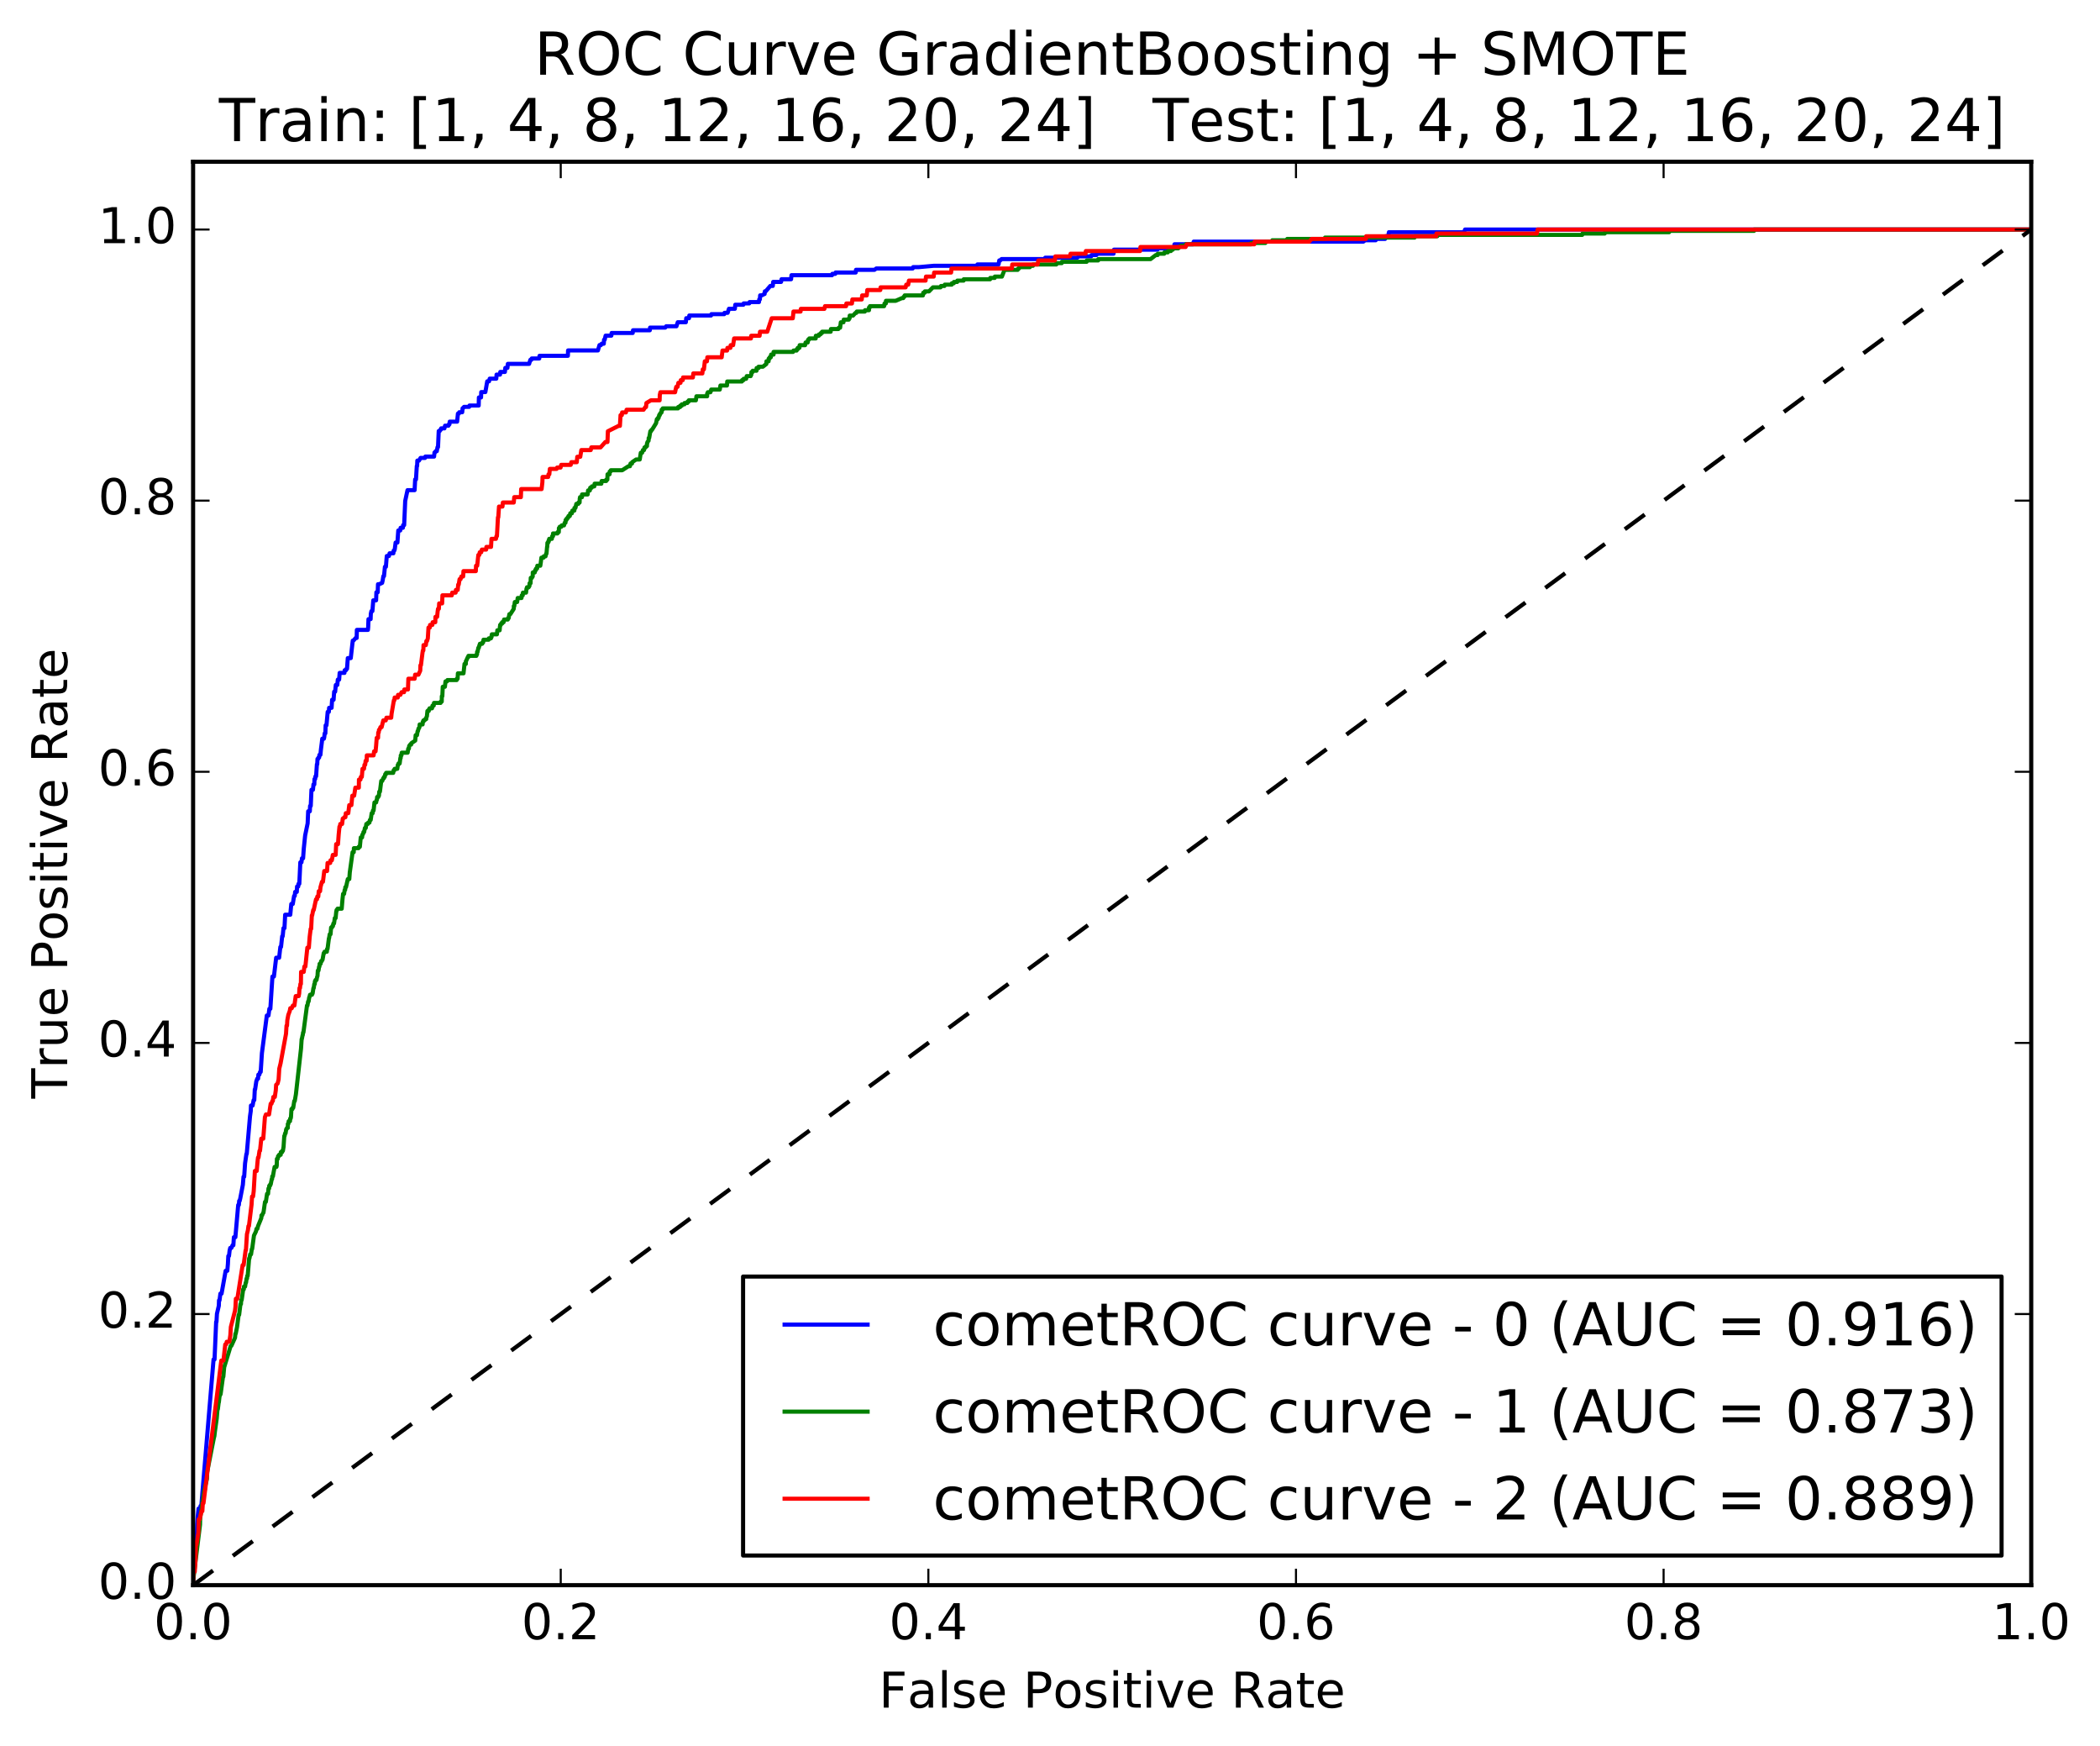 <?xml version="1.0" encoding="utf-8" standalone="no"?>
<!DOCTYPE svg PUBLIC "-//W3C//DTD SVG 1.1//EN"
  "http://www.w3.org/Graphics/SVG/1.1/DTD/svg11.dtd">
<!-- Created with matplotlib (http://matplotlib.org/) -->
<svg height="424pt" version="1.1" viewBox="0 0 510 424" width="510pt" xmlns="http://www.w3.org/2000/svg" xmlns:xlink="http://www.w3.org/1999/xlink">
 <defs>
  <style type="text/css">
*{stroke-linecap:butt;stroke-linejoin:round;stroke-miterlimit:100000;}
  </style>
 </defs>
 <g id="figure_1">
  <g id="patch_1">
   <path d="M 0 424.294 
L 510.039 424.294 
L 510.039 0 
L 0 0 
z
" style="fill:#ffffff;"/>
  </g>
  <g id="axes_1">
   <g id="patch_2">
    <path d="M 46.898 384.867 
L 493.298 384.867 
L 493.298 39.267 
L 46.898 39.267 
z
" style="fill:#ffffff;"/>
   </g>
   <g id="line2d_1">
    <path clip-path="url(#p9ba554f63a)" d="M 46.898 384.867 
L 46.962 383.562 
L 47.002 378.669 
L 47.146 377.364 
L 47.306 377.364 
L 47.37 376.711 
L 47.53 376.711 
L 47.682 375.08 
L 47.762 375.08 
L 47.882 370.187 
L 48.01 368.23 
L 48.227 366.273 
L 48.627 366.273 
L 48.699 365.62 
L 48.899 365.62 
L 49.107 363.011 
L 51.862 330.064 
L 52.102 330.064 
L 52.494 320.93 
L 52.574 320.93 
L 52.687 318.973 
L 53.143 317.016 
L 53.191 315.711 
L 53.311 315.711 
L 53.527 314.08 
L 53.808 314.08 
L 54.8 308.534 
L 55.201 308.534 
L 55.345 306.903 
L 55.449 304.946 
L 55.609 304.946 
L 55.761 303.641 
L 55.913 302.989 
L 56.194 302.989 
L 56.474 302.336 
L 56.674 302.336 
L 56.802 300.379 
L 57.163 300.379 
L 57.851 292.55 
L 58.011 292.55 
L 58.083 291.571 
L 58.203 291.571 
L 58.356 290.919 
L 58.98 287.657 
L 59.14 285.7 
L 59.3 285.7 
L 59.517 282.438 
L 59.845 280.154 
L 59.925 280.154 
L 60.718 271.02 
L 60.902 269.716 
L 60.95 268.411 
L 61.35 268.411 
L 61.59 267.106 
L 61.751 267.106 
L 61.879 264.496 
L 61.959 264.496 
L 62.247 262.539 
L 62.479 261.887 
L 62.679 261.887 
L 62.751 260.908 
L 62.992 260.908 
L 63.152 260.256 
L 63.312 260.256 
L 63.608 255.689 
L 64.801 246.555 
L 65.202 246.555 
L 65.418 244.924 
L 65.658 244.924 
L 66.162 237.095 
L 66.523 237.095 
L 67.067 232.528 
L 67.788 232.528 
L 68.084 229.918 
L 68.244 229.918 
L 68.532 227.309 
L 68.653 227.309 
L 68.845 225.351 
L 69.085 225.351 
L 69.253 222.089 
L 70.494 222.089 
L 70.742 219.48 
L 71.103 219.48 
L 71.423 217.522 
L 71.583 217.522 
L 71.679 216.544 
L 72.08 216.544 
L 72.144 215.239 
L 72.424 215.239 
L 72.488 214.587 
L 72.688 214.587 
L 72.936 209.367 
L 73.217 209.367 
L 73.329 208.389 
L 73.609 208.389 
L 73.769 206.105 
L 74.105 202.843 
L 74.714 199.907 
L 74.842 196.971 
L 75.242 196.971 
L 75.306 195.667 
L 75.467 195.667 
L 75.643 191.752 
L 76.003 191.752 
L 76.131 190.447 
L 76.331 190.447 
L 76.379 189.142 
L 76.54 189.142 
L 76.604 188.49 
L 76.764 188.49 
L 76.964 185.554 
L 77.044 185.554 
L 77.108 184.249 
L 77.268 184.249 
L 77.348 183.923 
L 77.508 183.923 
L 77.572 183.271 
L 77.813 183.271 
L 77.941 181.966 
L 78.149 180.335 
L 78.261 179.356 
L 78.661 179.356 
L 78.741 179.03 
L 78.854 178.051 
L 79.014 178.051 
L 79.086 176.094 
L 79.286 176.094 
L 79.582 172.832 
L 79.862 172.832 
L 79.927 171.853 
L 80.527 171.853 
L 80.655 169.896 
L 81.015 169.896 
L 81.152 167.939 
L 81.392 167.939 
L 81.552 166.308 
L 81.912 166.308 
L 82.04 165.003 
L 82.361 165.003 
L 82.489 163.372 
L 83.65 163.372 
L 83.714 162.72 
L 84.034 162.72 
L 84.114 162.393 
L 84.274 162.393 
L 84.466 159.784 
L 85.187 159.784 
L 85.668 155.543 
L 85.828 155.543 
L 86.38 154.891 
L 86.62 154.891 
L 86.668 152.933 
L 89.351 152.933 
L 89.415 152.281 
L 89.487 150.324 
L 90.007 150.324 
L 90.055 149.019 
L 90.2 148.367 
L 90.44 148.367 
L 90.656 145.757 
L 91.337 145.757 
L 91.409 143.8 
L 91.729 143.8 
L 91.801 141.842 
L 92.081 141.842 
L 92.802 141.516 
L 92.946 140.864 
L 93.098 139.885 
L 93.258 139.885 
L 93.482 137.602 
L 93.723 137.602 
L 93.875 135.644 
L 93.939 134.992 
L 94.459 134.992 
L 94.611 134.34 
L 95.532 134.34 
L 95.596 133.687 
L 95.756 133.687 
L 95.869 133.361 
L 96.077 131.73 
L 96.517 131.73 
L 96.725 128.794 
L 97.206 128.794 
L 97.286 128.142 
L 97.846 128.142 
L 97.91 127.489 
L 98.151 127.489 
L 98.407 121.618 
L 98.967 119.008 
L 100.689 119.008 
L 100.825 116.398 
L 101.025 116.398 
L 101.225 113.136 
L 101.305 113.136 
L 101.353 111.831 
L 101.754 111.831 
L 102.138 111.179 
L 103.219 111.179 
L 103.299 110.853 
L 105.421 110.853 
L 105.517 109.874 
L 105.637 109.874 
L 105.797 109.548 
L 106.077 109.548 
L 106.254 108.569 
L 106.374 108.569 
L 106.55 104.655 
L 106.79 104.655 
L 106.942 104.329 
L 107.062 104.329 
L 107.134 104.002 
L 107.935 104.002 
L 108.079 103.35 
L 108.92 103.35 
L 108.992 103.024 
L 109.152 103.024 
L 109.216 102.371 
L 111.018 102.371 
L 111.21 100.414 
L 111.45 100.414 
L 111.53 100.088 
L 112.251 100.088 
L 112.347 99.109 
L 112.467 99.109 
L 112.699 98.783 
L 113.94 98.783 
L 114.012 98.457 
L 116.254 98.457 
L 116.302 96.5 
L 116.823 96.5 
L 116.871 95.195 
L 117.872 95.195 
L 118.328 92.585 
L 118.769 92.585 
L 118.929 91.933 
L 120.53 91.933 
L 120.594 90.954 
L 121.435 90.954 
L 121.499 90.302 
L 122.62 90.302 
L 122.716 89.323 
L 123.237 89.323 
L 123.333 88.344 
L 128.497 88.344 
L 128.801 87.366 
L 129.042 87.366 
L 129.122 87.04 
L 130.963 87.04 
L 131.027 86.387 
L 137.913 86.387 
L 137.961 85.082 
L 145.208 85.082 
L 145.592 83.778 
L 145.952 83.778 
L 146.113 83.451 
L 146.633 83.451 
L 146.697 82.473 
L 146.857 82.473 
L 147.073 81.494 
L 148.475 81.494 
L 148.539 80.842 
L 153.663 80.842 
L 153.727 80.189 
L 157.811 80.189 
L 157.875 79.537 
L 161.558 79.537 
L 161.798 79.211 
L 164.281 79.211 
L 164.601 78.232 
L 166.563 78.232 
L 166.659 77.253 
L 167.339 77.253 
L 167.403 76.601 
L 172.688 76.601 
L 172.76 76.275 
L 175.883 76.275 
L 175.955 75.949 
L 176.715 75.949 
L 177.028 74.97 
L 178.469 74.97 
L 178.565 73.991 
L 180.527 73.991 
L 180.599 73.665 
L 181.96 73.665 
L 182.04 73.339 
L 184.322 73.339 
L 184.386 72.687 
L 184.546 72.687 
L 184.61 71.708 
L 185.011 71.708 
L 185.611 71.382 
L 185.691 71.382 
L 185.755 70.729 
L 185.956 70.729 
L 187.077 69.424 
L 187.677 69.424 
L 187.773 68.446 
L 189.695 68.446 
L 189.799 67.793 
L 192.121 67.793 
L 192.217 66.815 
L 202.066 66.815 
L 202.138 66.489 
L 202.858 66.489 
L 202.931 66.162 
L 207.815 66.162 
L 207.887 65.51 
L 212.371 65.51 
L 212.811 65.184 
L 221.659 65.184 
L 221.771 64.858 
L 223.132 64.858 
L 226.775 64.531 
L 237.185 64.531 
L 237.377 64.205 
L 242.501 64.205 
L 242.677 63.227 
L 242.918 63.227 
L 243.23 62.9 
L 253.679 62.9 
L 253.831 62.574 
L 261.606 62.574 
L 261.998 62.248 
L 265.001 62.248 
L 265.081 61.922 
L 266.282 61.922 
L 266.354 61.595 
L 270.438 61.595 
L 270.534 60.617 
L 281.103 60.617 
L 281.255 60.291 
L 285.131 60.291 
L 285.227 59.312 
L 289.711 59.312 
L 289.903 58.66 
L 331.099 58.66 
L 331.539 58.333 
L 334.102 58.333 
L 334.182 58.007 
L 336.384 58.007 
L 336.488 57.355 
L 337.128 57.355 
L 337.305 56.376 
L 355.561 56.376 
L 355.801 55.724 
L 493.298 55.724 
L 493.298 55.724 
" style="fill:none;stroke:#0000ff;stroke-linecap:square;"/>
   </g>
   <g id="line2d_2">
    <path clip-path="url(#p9ba554f63a)" d="M 46.898 384.867 
L 46.938 383.234 
L 46.978 383.234 
L 48.579 370.173 
L 48.619 368.54 
L 49.62 361.683 
L 49.74 361.683 
L 49.78 361.03 
L 50.261 359.071 
L 50.301 357.438 
L 51.91 349.275 
L 52.07 348.622 
L 52.182 347.642 
L 52.639 344.377 
L 52.799 342.418 
L 52.911 342.091 
L 53.111 340.458 
L 53.151 340.458 
L 53.335 338.826 
L 53.415 338.826 
L 53.455 338.499 
L 53.575 338.499 
L 54.16 334.254 
L 54.24 334.254 
L 54.44 331.969 
L 56.034 326.744 
L 56.194 326.744 
L 57.075 324.785 
L 57.171 323.805 
L 57.251 323.805 
L 57.571 322.173 
L 57.955 319.234 
L 58.076 319.234 
L 58.396 316.622 
L 58.516 316.622 
L 58.572 315.642 
L 58.692 315.642 
L 58.972 313.683 
L 59.052 313.03 
L 59.213 313.03 
L 59.237 312.377 
L 59.517 312.377 
L 59.677 311.397 
L 59.757 311.397 
L 59.877 310.418 
L 59.997 310.418 
L 60.037 309.765 
L 60.157 309.765 
L 60.502 305.52 
L 60.582 305.52 
L 60.766 304.54 
L 60.966 304.54 
L 61.158 303.234 
L 61.238 303.234 
L 61.679 299.969 
L 62.159 298.989 
L 62.303 298.336 
L 62.503 298.336 
L 62.664 297.683 
L 63.464 295.724 
L 63.504 295.071 
L 63.665 295.071 
L 63.785 294.744 
L 63.945 294.418 
L 63.985 294.418 
L 64.361 291.805 
L 64.561 291.805 
L 64.858 289.846 
L 65.098 289.846 
L 65.202 288.54 
L 65.362 288.54 
L 65.386 287.887 
L 65.586 287.887 
L 65.618 287.56 
L 65.738 287.56 
L 66.003 286.254 
L 66.083 286.254 
L 66.123 285.601 
L 66.283 285.601 
L 66.387 284.948 
L 66.691 283.316 
L 67.132 283.316 
L 67.212 282.989 
L 67.252 281.356 
L 67.452 281.356 
L 67.532 280.703 
L 67.732 280.703 
L 67.772 280.377 
L 68.173 280.377 
L 68.197 279.724 
L 68.517 279.724 
L 68.549 279.397 
L 68.709 279.397 
L 68.869 278.418 
L 69.037 275.805 
L 69.117 275.805 
L 69.238 275.152 
L 69.358 275.152 
L 69.502 274.173 
L 69.582 274.173 
L 69.694 273.846 
L 69.894 273.846 
L 69.91 272.867 
L 70.03 272.867 
L 70.11 272.214 
L 70.431 272.214 
L 70.471 271.56 
L 70.591 271.56 
L 70.663 271.234 
L 70.783 269.275 
L 71.023 269.275 
L 71.055 268.948 
L 71.215 268.948 
L 71.464 267.316 
L 71.584 267.316 
L 71.864 265.683 
L 73.105 254.581 
L 73.257 252.295 
L 73.297 252.295 
L 73.489 251.316 
L 73.529 251.316 
L 73.609 250.663 
L 73.69 250.663 
L 74.554 244.132 
L 74.674 244.132 
L 74.827 243.152 
L 74.947 243.152 
L 75.091 242.173 
L 75.131 242.173 
L 75.291 241.52 
L 75.771 241.52 
L 75.803 241.193 
L 75.924 241.193 
L 76.116 239.887 
L 76.196 239.887 
L 76.332 238.907 
L 76.452 238.907 
L 76.476 238.254 
L 76.596 238.254 
L 76.628 237.928 
L 76.868 237.928 
L 76.988 237.275 
L 77.109 236.948 
L 77.189 235.642 
L 77.349 235.642 
L 77.501 234.663 
L 77.581 234.663 
L 77.621 234.009 
L 77.861 234.009 
L 77.981 233.356 
L 78.141 233.356 
L 78.286 233.03 
L 78.326 233.03 
L 78.622 231.397 
L 78.742 231.397 
L 78.822 231.071 
L 79.383 231.071 
L 79.423 230.418 
L 79.543 230.418 
L 79.879 227.805 
L 79.919 227.805 
L 80.071 226.826 
L 80.271 226.826 
L 80.416 225.193 
L 80.616 225.193 
L 80.688 224.867 
L 80.848 224.867 
L 80.96 224.214 
L 81.12 224.214 
L 81.264 223.234 
L 81.304 222.907 
L 81.505 222.907 
L 81.665 221.275 
L 81.705 221.275 
L 81.737 220.948 
L 81.857 220.948 
L 81.969 220.622 
L 82.986 220.622 
L 83.178 218.336 
L 83.322 217.03 
L 83.562 217.03 
L 83.706 216.05 
L 83.827 216.05 
L 83.867 215.397 
L 84.027 215.397 
L 84.467 213.438 
L 84.827 213.438 
L 84.948 211.805 
L 85.628 206.907 
L 85.908 206.907 
L 85.948 205.928 
L 87.069 205.928 
L 87.11 205.601 
L 87.39 205.601 
L 87.614 203.316 
L 87.934 203.316 
L 87.998 202.663 
L 88.078 202.663 
L 88.191 202.336 
L 88.231 202.336 
L 88.271 202.009 
L 88.431 202.009 
L 88.623 201.03 
L 88.823 201.03 
L 88.967 200.05 
L 89.328 200.05 
L 89.4 199.724 
L 89.72 199.724 
L 89.832 199.071 
L 90.024 199.071 
L 90.264 197.438 
L 90.505 197.438 
L 90.569 196.785 
L 90.729 196.785 
L 90.945 194.826 
L 91.345 194.826 
L 91.465 194.173 
L 91.546 194.173 
L 91.586 193.52 
L 91.866 193.52 
L 91.906 193.193 
L 92.026 193.193 
L 92.106 192.214 
L 92.266 192.214 
L 92.594 189.601 
L 92.835 189.601 
L 92.955 189.275 
L 93.075 188.948 
L 93.235 188.948 
L 93.275 188.622 
L 93.435 188.622 
L 93.555 187.969 
L 93.739 187.969 
L 93.772 187.642 
L 95.493 187.642 
L 95.613 186.989 
L 95.813 186.989 
L 95.845 186.663 
L 96.486 186.663 
L 96.622 185.683 
L 96.742 185.683 
L 96.782 185.356 
L 97.062 185.356 
L 97.231 184.05 
L 97.311 184.05 
L 97.335 183.397 
L 97.495 183.397 
L 97.559 182.744 
L 99 182.744 
L 99.144 181.765 
L 99.304 181.765 
L 99.369 181.111 
L 99.609 180.785 
L 99.849 180.785 
L 99.881 180.458 
L 100.842 179.805 
L 100.946 178.499 
L 101.266 178.499 
L 101.418 177.52 
L 101.498 177.52 
L 101.643 176.867 
L 101.723 176.867 
L 101.875 176.54 
L 101.915 175.887 
L 102.635 175.887 
L 102.675 175.234 
L 102.796 175.234 
L 102.836 174.907 
L 103.116 174.907 
L 103.276 174.581 
L 103.516 174.581 
L 103.516 174.254 
L 103.676 173.928 
L 103.804 172.622 
L 104.125 172.622 
L 104.125 172.295 
L 104.245 172.295 
L 104.325 171.969 
L 104.925 171.969 
L 105.03 171.316 
L 105.334 171.316 
L 105.398 170.663 
L 106.999 170.663 
L 107.039 170.336 
L 107.28 170.336 
L 107.304 169.03 
L 107.424 169.03 
L 107.528 166.744 
L 108.048 166.744 
L 108.192 165.438 
L 108.553 165.438 
L 108.665 165.111 
L 110.907 165.111 
L 110.939 164.785 
L 111.139 164.785 
L 111.203 163.479 
L 112.564 163.479 
L 112.813 161.193 
L 113.133 161.193 
L 113.133 160.54 
L 113.173 160.54 
L 113.605 159.56 
L 113.725 159.56 
L 113.765 159.234 
L 115.687 159.234 
L 115.727 158.907 
L 115.847 158.907 
L 115.871 158.254 
L 115.991 158.254 
L 116.096 157.601 
L 116.136 157.601 
L 116.168 157.275 
L 116.288 157.275 
L 116.432 156.622 
L 116.552 156.622 
L 116.552 156.295 
L 117.112 156.295 
L 117.144 155.969 
L 117.345 155.969 
L 117.425 155.316 
L 118.666 155.316 
L 118.706 154.989 
L 119.226 154.989 
L 119.258 154.663 
L 119.378 154.663 
L 119.443 154.009 
L 120.684 154.009 
L 120.78 153.03 
L 121.34 153.03 
L 121.42 152.05 
L 121.46 152.05 
L 121.46 151.724 
L 121.62 151.724 
L 121.701 151.397 
L 121.941 151.397 
L 121.941 151.071 
L 122.301 151.071 
L 122.405 150.418 
L 123.326 150.418 
L 123.366 150.091 
L 123.526 150.091 
L 123.702 149.111 
L 123.943 149.111 
L 124.783 147.805 
L 124.783 147.152 
L 124.903 147.152 
L 125.024 146.173 
L 125.584 146.173 
L 125.728 145.193 
L 126.649 145.193 
L 126.713 144.54 
L 126.953 144.54 
L 126.993 143.887 
L 127.754 143.887 
L 127.866 142.907 
L 127.986 142.907 
L 127.986 142.581 
L 128.387 142.581 
L 128.587 142.254 
L 128.611 141.601 
L 128.851 141.601 
L 128.899 140.295 
L 129.179 140.295 
L 129.291 139.969 
L 129.371 139.969 
L 129.387 138.989 
L 129.868 138.989 
L 129.868 138.663 
L 129.988 138.663 
L 130.02 138.336 
L 130.18 138.336 
L 130.212 138.009 
L 130.452 138.009 
L 130.492 137.356 
L 131.213 137.356 
L 131.317 136.703 
L 131.485 135.397 
L 132.006 135.397 
L 132.046 135.071 
L 132.486 135.071 
L 132.638 134.418 
L 132.718 134.418 
L 132.863 132.785 
L 132.903 132.785 
L 132.943 131.805 
L 133.103 131.805 
L 133.143 131.479 
L 133.263 131.479 
L 133.263 131.152 
L 133.383 131.152 
L 133.383 130.826 
L 134.024 130.826 
L 134.104 130.173 
L 134.304 130.173 
L 134.304 129.52 
L 134.384 129.52 
L 135.385 129.52 
L 135.425 129.193 
L 135.705 129.193 
L 135.737 128.214 
L 135.857 128.214 
L 135.937 127.887 
L 136.338 127.887 
L 136.418 127.56 
L 136.978 127.56 
L 137.138 126.907 
L 137.339 126.907 
L 137.363 126.254 
L 137.563 126.254 
L 137.595 125.928 
L 137.795 125.928 
L 137.875 125.601 
L 138.035 125.601 
L 138.067 125.275 
L 138.387 125.275 
L 138.492 124.622 
L 138.892 124.622 
L 138.892 124.295 
L 138.972 124.295 
L 139.004 123.969 
L 139.484 123.969 
L 139.508 123.316 
L 139.749 123.316 
L 139.965 122.336 
L 140.445 122.336 
L 140.477 122.009 
L 140.758 122.009 
L 140.798 121.03 
L 140.838 121.03 
L 140.87 120.703 
L 141.35 120.703 
L 141.35 120.05 
L 141.39 120.05 
L 142.711 120.05 
L 142.815 119.071 
L 143.256 119.071 
L 143.336 118.418 
L 143.696 118.418 
L 143.736 118.091 
L 144.337 118.091 
L 144.401 117.438 
L 146.042 117.438 
L 146.106 116.785 
L 147.219 116.785 
L 147.219 116.458 
L 147.5 116.458 
L 147.548 115.152 
L 148.036 115.152 
L 148.06 114.499 
L 148.26 114.499 
L 148.34 114.173 
L 151.103 114.173 
L 152.624 113.193 
L 152.985 113.193 
L 153.129 112.54 
L 153.489 112.54 
L 153.521 112.214 
L 154.482 111.56 
L 155.363 111.56 
L 155.619 109.928 
L 155.939 109.928 
L 156.051 109.601 
L 156.131 109.275 
L 156.412 109.275 
L 156.524 108.622 
L 156.804 108.622 
L 156.924 108.295 
L 157.124 108.295 
L 157.124 107.642 
L 157.204 107.642 
L 157.236 107.316 
L 157.517 106.989 
L 157.541 106.336 
L 157.661 106.336 
L 157.941 104.703 
L 158.101 104.703 
L 158.213 104.377 
L 158.333 104.377 
L 159.334 102.744 
L 159.526 101.765 
L 159.767 101.765 
L 159.799 101.438 
L 159.959 101.438 
L 160.079 100.785 
L 160.239 100.785 
L 160.271 100.458 
L 160.391 100.458 
L 160.503 100.132 
L 160.663 100.132 
L 160.687 99.479 
L 160.928 99.479 
L 160.96 99.152 
L 164.667 99.152 
L 164.699 98.826 
L 165.179 98.826 
L 165.179 98.499 
L 165.22 98.499 
L 165.58 98.499 
L 165.58 98.173 
L 165.62 98.173 
L 166.22 98.173 
L 166.252 97.846 
L 166.925 97.846 
L 166.965 97.52 
L 167.245 97.52 
L 167.277 97.193 
L 168.999 97.193 
L 169.135 96.214 
L 171.737 96.214 
L 171.737 95.56 
L 171.817 95.56 
L 171.889 95.234 
L 172.53 95.234 
L 172.57 94.907 
L 172.69 94.907 
L 172.722 94.581 
L 174.804 94.581 
L 174.956 93.601 
L 176.55 93.601 
L 176.614 92.622 
L 180.177 92.622 
L 180.209 92.295 
L 180.569 92.295 
L 180.601 91.969 
L 181.202 91.969 
L 181.346 91.316 
L 182.307 91.316 
L 182.419 90.989 
L 182.459 90.989 
L 182.483 90.336 
L 182.763 90.336 
L 182.803 90.009 
L 183.724 90.009 
L 183.748 89.356 
L 184.229 89.356 
L 184.229 89.03 
L 185.269 89.03 
L 186.11 88.377 
L 186.134 87.724 
L 186.655 87.724 
L 186.679 87.071 
L 186.879 87.071 
L 186.919 86.744 
L 187.199 86.744 
L 187.263 86.091 
L 187.864 86.091 
L 187.864 85.438 
L 192.596 85.438 
L 192.708 85.111 
L 193.469 85.111 
L 193.501 84.785 
L 193.741 84.785 
L 193.741 84.458 
L 193.821 84.458 
L 194.141 84.458 
L 194.205 83.805 
L 195.527 83.805 
L 195.639 83.152 
L 196.159 83.152 
L 196.231 82.499 
L 196.431 82.499 
L 196.544 82.173 
L 198.105 82.173 
L 198.129 81.52 
L 198.85 81.52 
L 198.89 81.193 
L 199.25 81.193 
L 199.33 80.867 
L 199.61 80.867 
L 199.65 80.54 
L 201.732 80.54 
L 201.796 79.887 
L 203.598 79.887 
L 203.71 79.56 
L 204.03 79.56 
L 204.198 78.254 
L 204.839 78.254 
L 204.903 77.601 
L 206.136 77.601 
L 206.176 77.275 
L 206.336 77.275 
L 206.36 76.622 
L 207.161 76.622 
L 207.762 75.969 
L 207.962 75.969 
L 208.074 75.642 
L 210.036 75.642 
L 210.076 75.316 
L 211.037 75.316 
L 211.037 74.663 
L 211.077 74.663 
L 211.237 74.663 
L 211.269 74.336 
L 214.712 74.336 
L 214.816 73.683 
L 215.136 73.683 
L 215.16 73.03 
L 217.522 73.03 
L 219.044 72.377 
L 219.364 72.377 
L 219.476 72.05 
L 219.636 72.05 
L 219.708 71.724 
L 224.144 71.724 
L 224.216 71.071 
L 224.577 71.071 
L 224.609 70.744 
L 225.61 70.744 
L 226.57 69.765 
L 228.412 69.765 
L 228.524 69.438 
L 229.365 69.438 
L 229.437 69.111 
L 231.119 69.111 
L 231.151 68.785 
L 231.631 68.785 
L 231.663 68.458 
L 232.464 68.458 
L 232.496 68.132 
L 234.017 68.132 
L 234.049 67.805 
L 240.455 67.805 
L 240.487 67.479 
L 241.568 67.479 
L 241.6 67.152 
L 243.322 67.152 
L 243.954 65.52 
L 247.157 65.52 
L 247.269 65.193 
L 247.469 65.193 
L 247.581 64.867 
L 250.104 64.867 
L 250.256 64.54 
L 250.856 64.54 
L 250.888 64.214 
L 256.533 64.214 
L 256.533 63.887 
L 257.855 63.887 
L 257.887 63.56 
L 263.9 63.56 
L 263.932 63.234 
L 266.694 63.234 
L 266.726 62.907 
L 279.418 62.907 
L 280.699 61.928 
L 281.139 61.928 
L 281.171 61.601 
L 282.733 61.601 
L 282.765 61.275 
L 283.606 61.275 
L 283.638 60.948 
L 284.358 60.948 
L 284.39 60.622 
L 284.831 60.622 
L 284.951 60.295 
L 286.152 60.295 
L 286.752 59.642 
L 287.913 59.642 
L 287.945 59.316 
L 303.8 59.316 
L 303.872 58.989 
L 307.315 58.989 
L 307.347 58.663 
L 308.948 58.663 
L 308.98 58.336 
L 312.584 58.336 
L 312.616 58.009 
L 321.608 58.009 
L 321.8 57.683 
L 343.539 57.683 
L 343.571 57.356 
L 349.056 57.356 
L 349.128 57.03 
L 384.248 57.03 
L 384.32 56.703 
L 389.725 56.703 
L 389.797 56.377 
L 405.363 56.377 
L 405.395 56.05 
L 425.981 56.05 
L 426.013 55.724 
L 493.298 55.724 
L 493.298 55.724 
" style="fill:none;stroke:#008000;stroke-linecap:square;"/>
   </g>
   <g id="line2d_3">
    <path clip-path="url(#p9ba554f63a)" d="M 46.898 384.867 
L 46.978 381.601 
L 47.058 381.601 
L 47.298 381.601 
L 47.498 378.336 
L 47.578 375.071 
L 47.698 375.071 
L 48.179 372.132 
L 48.259 368.867 
L 48.499 368.867 
L 48.939 366.907 
L 49.14 366.907 
L 49.26 364.948 
L 49.42 364.948 
L 53.744 330.336 
L 54.264 330.336 
L 54.704 326.418 
L 54.905 326.418 
L 55.065 325.765 
L 55.705 325.765 
L 55.946 324.132 
L 56.066 322.173 
L 57.067 318.254 
L 57.187 317.275 
L 57.283 315.316 
L 57.643 315.316 
L 58.924 307.152 
L 59.164 307.152 
L 59.645 303.56 
L 59.725 303.56 
L 59.973 299.642 
L 60.213 298.663 
L 60.334 297.683 
L 60.454 297.683 
L 61.094 292.458 
L 61.214 290.499 
L 61.455 290.499 
L 61.615 289.193 
L 61.903 284.295 
L 62.343 284.295 
L 62.584 281.683 
L 62.664 281.03 
L 62.784 281.03 
L 63.024 279.397 
L 63.144 279.397 
L 63.456 276.458 
L 63.937 276.458 
L 64.337 271.234 
L 64.577 270.581 
L 65.338 270.581 
L 65.738 267.969 
L 65.939 267.969 
L 66.139 267.316 
L 66.259 267.316 
L 66.379 266.336 
L 66.739 266.336 
L 66.979 264.703 
L 67.06 263.397 
L 67.42 263.071 
L 67.66 262.091 
L 67.82 259.479 
L 68.141 258.173 
L 69.462 250.989 
L 69.582 249.03 
L 69.702 249.03 
L 69.774 247.724 
L 70.014 246.418 
L 70.375 245.438 
L 70.495 244.785 
L 70.855 244.785 
L 71.135 244.132 
L 71.496 244.132 
L 71.816 241.846 
L 72.536 241.846 
L 72.657 241.193 
L 72.737 239.887 
L 72.857 239.887 
L 72.953 238.907 
L 73.073 238.907 
L 73.121 235.969 
L 73.762 235.969 
L 73.922 234.663 
L 74.162 234.663 
L 74.642 230.091 
L 75.003 230.091 
L 75.203 227.479 
L 75.443 225.52 
L 75.563 225.52 
L 75.731 222.254 
L 75.811 222.254 
L 76.068 220.948 
L 76.188 220.948 
L 76.748 218.336 
L 76.988 218.336 
L 77.053 217.683 
L 77.293 217.683 
L 77.413 216.377 
L 77.733 216.377 
L 77.829 215.397 
L 78.19 214.091 
L 78.43 214.091 
L 78.59 212.785 
L 78.75 211.479 
L 79.431 211.479 
L 79.551 209.52 
L 80.191 209.52 
L 80.271 208.867 
L 80.592 208.867 
L 80.832 207.56 
L 81.513 207.56 
L 81.641 204.948 
L 82.081 204.948 
L 82.249 202.663 
L 82.441 200.703 
L 82.561 200.703 
L 82.642 200.05 
L 83.082 200.05 
L 83.242 198.744 
L 83.362 198.744 
L 83.602 198.418 
L 83.883 198.418 
L 83.979 197.438 
L 84.579 197.438 
L 84.819 195.479 
L 85.34 195.479 
L 85.564 193.193 
L 86.005 193.193 
L 86.301 191.234 
L 87.142 191.234 
L 87.174 189.275 
L 87.534 189.275 
L 87.63 188.622 
L 87.87 188.622 
L 88.038 186.663 
L 88.399 186.663 
L 88.519 185.683 
L 88.679 185.683 
L 88.799 184.703 
L 89.039 184.703 
L 89.087 183.397 
L 90.729 183.397 
L 90.849 182.418 
L 91.209 182.418 
L 91.337 181.111 
L 91.489 179.152 
L 91.81 179.152 
L 91.858 177.846 
L 91.978 177.846 
L 92.042 177.193 
L 92.162 177.193 
L 92.402 176.54 
L 92.683 176.54 
L 93.083 174.907 
L 93.683 174.907 
L 93.844 174.254 
L 95.005 174.254 
L 95.101 173.275 
L 95.661 170.009 
L 95.781 170.009 
L 95.845 169.356 
L 96.606 169.356 
L 96.67 168.703 
L 97.231 168.703 
L 97.535 168.05 
L 98.135 168.05 
L 98.199 167.397 
L 99.08 167.397 
L 99.176 164.785 
L 100.698 164.785 
L 100.818 163.805 
L 101.619 163.805 
L 102.059 162.826 
L 102.107 161.52 
L 102.227 161.52 
L 102.595 158.581 
L 102.691 157.928 
L 102.812 157.928 
L 102.86 156.622 
L 103.42 156.622 
L 103.54 155.642 
L 103.7 155.642 
L 103.901 154.989 
L 104.061 152.377 
L 104.381 152.377 
L 104.445 151.724 
L 105.006 151.724 
L 105.07 151.071 
L 105.71 151.071 
L 105.758 149.765 
L 106.159 149.765 
L 106.287 148.458 
L 106.383 147.805 
L 106.583 147.805 
L 106.655 146.499 
L 107.376 146.499 
L 107.448 144.54 
L 109.73 144.54 
L 109.81 143.887 
L 110.651 143.887 
L 110.715 143.234 
L 111.155 143.234 
L 111.283 141.928 
L 111.403 141.928 
L 111.611 140.622 
L 111.852 140.622 
L 112.036 139.969 
L 112.476 139.969 
L 112.556 138.663 
L 115.559 138.663 
L 115.607 137.356 
L 115.887 137.356 
L 116.168 134.744 
L 116.408 134.744 
L 116.504 134.091 
L 116.864 134.091 
L 117.024 133.438 
L 118.065 133.438 
L 118.129 132.785 
L 119.25 132.785 
L 119.362 130.826 
L 120.443 130.826 
L 120.564 130.173 
L 120.684 130.173 
L 120.932 125.601 
L 121.012 125.601 
L 121.188 122.989 
L 122.029 122.989 
L 122.125 122.009 
L 124.767 122.009 
L 124.895 120.703 
L 126.497 120.703 
L 126.569 118.744 
L 131.533 118.744 
L 131.718 117.111 
L 131.766 115.805 
L 133.127 115.805 
L 133.207 115.152 
L 133.407 115.152 
L 133.535 113.846 
L 135.177 113.846 
L 135.297 113.52 
L 136.137 113.52 
L 136.282 112.867 
L 138.604 112.867 
L 138.748 112.214 
L 140.069 112.214 
L 140.197 110.907 
L 140.918 110.907 
L 141.182 109.275 
L 143.464 109.275 
L 143.608 108.622 
L 145.85 108.622 
L 147.011 107.316 
L 147.532 107.316 
L 147.628 104.703 
L 150.23 103.397 
L 150.55 103.397 
L 150.703 100.785 
L 151.023 100.785 
L 151.087 100.132 
L 152.008 100.132 
L 152.168 99.479 
L 156.292 99.479 
L 156.732 98.826 
L 156.892 98.826 
L 156.988 97.846 
L 158.069 97.193 
L 160.191 97.193 
L 160.239 95.887 
L 160.383 95.234 
L 163.946 95.234 
L 164.227 93.928 
L 164.547 93.928 
L 164.747 92.948 
L 165.268 92.948 
L 165.332 92.295 
L 165.812 92.295 
L 165.876 91.642 
L 168.278 91.642 
L 168.374 90.663 
L 170.576 90.663 
L 170.672 89.683 
L 170.953 89.683 
L 171.169 87.724 
L 171.689 87.724 
L 171.785 86.744 
L 175.269 86.744 
L 175.461 85.111 
L 176.582 85.111 
L 176.662 84.458 
L 177.382 84.458 
L 177.446 83.805 
L 178.047 83.805 
L 178.287 82.173 
L 182.371 82.173 
L 182.435 81.52 
L 184.477 81.52 
L 184.573 80.54 
L 186.334 80.54 
L 187.415 77.275 
L 192.54 77.275 
L 192.7 75.642 
L 194.422 75.642 
L 194.486 74.989 
L 200.211 74.989 
L 200.355 74.336 
L 205.48 74.336 
L 205.544 73.683 
L 206.905 73.683 
L 207.001 72.703 
L 209.283 72.703 
L 209.379 71.724 
L 210.5 71.724 
L 210.628 70.418 
L 213.791 70.418 
L 213.855 69.765 
L 219.941 69.765 
L 220.085 69.111 
L 220.565 69.111 
L 220.741 68.132 
L 224.785 68.132 
L 224.881 67.152 
L 226.763 67.152 
L 226.859 66.173 
L 230.982 66.173 
L 231.079 65.193 
L 245.732 65.193 
L 245.828 64.214 
L 251.993 64.214 
L 252.169 63.234 
L 256.189 63.234 
L 256.285 62.254 
L 259.848 62.254 
L 259.992 61.601 
L 263.636 61.601 
L 263.7 60.948 
L 276.872 60.948 
L 276.968 59.969 
L 287.937 59.969 
L 288.202 59.316 
L 304.616 59.316 
L 304.68 58.663 
L 317.956 58.663 
L 318.541 58.009 
L 331.713 58.009 
L 331.777 57.356 
L 348.792 57.356 
L 348.856 56.703 
L 373.254 56.703 
L 373.43 55.724 
L 493.298 55.724 
L 493.298 55.724 
" style="fill:none;stroke:#ff0000;stroke-linecap:square;"/>
   </g>
   <g id="line2d_4">
    <path clip-path="url(#p9ba554f63a)" d="M 46.898 384.867 
L 493.298 55.724 
" style="fill:none;stroke:#000000;stroke-dasharray:6,6;stroke-dashoffset:0.0;"/>
   </g>
   <g id="patch_3">
    <path d="M 46.898 384.867 
L 46.898 39.267 
" style="fill:none;stroke:#000000;stroke-linecap:square;stroke-linejoin:miter;"/>
   </g>
   <g id="patch_4">
    <path d="M 493.298 384.867 
L 493.298 39.267 
" style="fill:none;stroke:#000000;stroke-linecap:square;stroke-linejoin:miter;"/>
   </g>
   <g id="patch_5">
    <path d="M 46.898 39.267 
L 493.298 39.267 
" style="fill:none;stroke:#000000;stroke-linecap:square;stroke-linejoin:miter;"/>
   </g>
   <g id="patch_6">
    <path d="M 46.898 384.867 
L 493.298 384.867 
" style="fill:none;stroke:#000000;stroke-linecap:square;stroke-linejoin:miter;"/>
   </g>
   <g id="matplotlib.axis_1">
    <g id="xtick_1">
     <g id="line2d_5">
      <defs>
       <path d="M 0 0 
L 0 -4 
" id="m0528cb4b48" style="stroke:#000000;stroke-width:0.5;"/>
      </defs>
      <g>
       <use style="stroke:#000000;stroke-width:0.5;" x="46.898" xlink:href="#m0528cb4b48" y="384.867"/>
      </g>
     </g>
     <g id="line2d_6">
      <defs>
       <path d="M 0 0 
L 0 4 
" id="ma48dae472e" style="stroke:#000000;stroke-width:0.5;"/>
      </defs>
      <g>
       <use style="stroke:#000000;stroke-width:0.5;" x="46.898" xlink:href="#ma48dae472e" y="39.267"/>
      </g>
     </g>
     <g id="text_1">
      <!-- 0.0 -->
      <defs>
       <path d="M 31.781 66.406 
Q 24.172 66.406 20.328 58.906 
Q 16.5 51.422 16.5 36.375 
Q 16.5 21.391 20.328 13.891 
Q 24.172 6.391 31.781 6.391 
Q 39.453 6.391 43.281 13.891 
Q 47.125 21.391 47.125 36.375 
Q 47.125 51.422 43.281 58.906 
Q 39.453 66.406 31.781 66.406 
M 31.781 74.219 
Q 44.047 74.219 50.516 64.516 
Q 56.984 54.828 56.984 36.375 
Q 56.984 17.969 50.516 8.266 
Q 44.047 -1.422 31.781 -1.422 
Q 19.531 -1.422 13.062 8.266 
Q 6.594 17.969 6.594 36.375 
Q 6.594 54.828 13.062 64.516 
Q 19.531 74.219 31.781 74.219 
" id="BitstreamVeraSans-Roman-30"/>
       <path d="M 10.688 12.406 
L 21 12.406 
L 21 0 
L 10.688 0 
z
" id="BitstreamVeraSans-Roman-2e"/>
      </defs>
      <g transform="translate(37.356 397.985)scale(0.12 -0.12)">
       <use xlink:href="#BitstreamVeraSans-Roman-30"/>
       <use x="63.623" xlink:href="#BitstreamVeraSans-Roman-2e"/>
       <use x="95.41" xlink:href="#BitstreamVeraSans-Roman-30"/>
      </g>
     </g>
    </g>
    <g id="xtick_2">
     <g id="line2d_7">
      <g>
       <use style="stroke:#000000;stroke-width:0.5;" x="136.178" xlink:href="#m0528cb4b48" y="384.867"/>
      </g>
     </g>
     <g id="line2d_8">
      <g>
       <use style="stroke:#000000;stroke-width:0.5;" x="136.178" xlink:href="#ma48dae472e" y="39.267"/>
      </g>
     </g>
     <g id="text_2">
      <!-- 0.2 -->
      <defs>
       <path d="M 19.188 8.297 
L 53.609 8.297 
L 53.609 0 
L 7.328 0 
L 7.328 8.297 
Q 12.938 14.109 22.625 23.891 
Q 32.328 33.688 34.812 36.531 
Q 39.547 41.844 41.422 45.531 
Q 43.312 49.219 43.312 52.781 
Q 43.312 58.594 39.234 62.25 
Q 35.156 65.922 28.609 65.922 
Q 23.969 65.922 18.812 64.312 
Q 13.672 62.703 7.812 59.422 
L 7.812 69.391 
Q 13.766 71.781 18.938 73 
Q 24.125 74.219 28.422 74.219 
Q 39.75 74.219 46.484 68.547 
Q 53.219 62.891 53.219 53.422 
Q 53.219 48.922 51.531 44.891 
Q 49.859 40.875 45.406 35.406 
Q 44.188 33.984 37.641 27.219 
Q 31.109 20.453 19.188 8.297 
" id="BitstreamVeraSans-Roman-32"/>
      </defs>
      <g transform="translate(126.636 397.985)scale(0.12 -0.12)">
       <use xlink:href="#BitstreamVeraSans-Roman-30"/>
       <use x="63.623" xlink:href="#BitstreamVeraSans-Roman-2e"/>
       <use x="95.41" xlink:href="#BitstreamVeraSans-Roman-32"/>
      </g>
     </g>
    </g>
    <g id="xtick_3">
     <g id="line2d_9">
      <g>
       <use style="stroke:#000000;stroke-width:0.5;" x="225.458" xlink:href="#m0528cb4b48" y="384.867"/>
      </g>
     </g>
     <g id="line2d_10">
      <g>
       <use style="stroke:#000000;stroke-width:0.5;" x="225.458" xlink:href="#ma48dae472e" y="39.267"/>
      </g>
     </g>
     <g id="text_3">
      <!-- 0.4 -->
      <defs>
       <path d="M 37.797 64.312 
L 12.891 25.391 
L 37.797 25.391 
z
M 35.203 72.906 
L 47.609 72.906 
L 47.609 25.391 
L 58.016 25.391 
L 58.016 17.188 
L 47.609 17.188 
L 47.609 0 
L 37.797 0 
L 37.797 17.188 
L 4.891 17.188 
L 4.891 26.703 
z
" id="BitstreamVeraSans-Roman-34"/>
      </defs>
      <g transform="translate(215.916 397.985)scale(0.12 -0.12)">
       <use xlink:href="#BitstreamVeraSans-Roman-30"/>
       <use x="63.623" xlink:href="#BitstreamVeraSans-Roman-2e"/>
       <use x="95.41" xlink:href="#BitstreamVeraSans-Roman-34"/>
      </g>
     </g>
    </g>
    <g id="xtick_4">
     <g id="line2d_11">
      <g>
       <use style="stroke:#000000;stroke-width:0.5;" x="314.738" xlink:href="#m0528cb4b48" y="384.867"/>
      </g>
     </g>
     <g id="line2d_12">
      <g>
       <use style="stroke:#000000;stroke-width:0.5;" x="314.738" xlink:href="#ma48dae472e" y="39.267"/>
      </g>
     </g>
     <g id="text_4">
      <!-- 0.6 -->
      <defs>
       <path d="M 33.016 40.375 
Q 26.375 40.375 22.484 35.828 
Q 18.609 31.297 18.609 23.391 
Q 18.609 15.531 22.484 10.953 
Q 26.375 6.391 33.016 6.391 
Q 39.656 6.391 43.531 10.953 
Q 47.406 15.531 47.406 23.391 
Q 47.406 31.297 43.531 35.828 
Q 39.656 40.375 33.016 40.375 
M 52.594 71.297 
L 52.594 62.312 
Q 48.875 64.062 45.094 64.984 
Q 41.312 65.922 37.594 65.922 
Q 27.828 65.922 22.672 59.328 
Q 17.531 52.734 16.797 39.406 
Q 19.672 43.656 24.016 45.922 
Q 28.375 48.188 33.594 48.188 
Q 44.578 48.188 50.953 41.516 
Q 57.328 34.859 57.328 23.391 
Q 57.328 12.156 50.688 5.359 
Q 44.047 -1.422 33.016 -1.422 
Q 20.359 -1.422 13.672 8.266 
Q 6.984 17.969 6.984 36.375 
Q 6.984 53.656 15.188 63.938 
Q 23.391 74.219 37.203 74.219 
Q 40.922 74.219 44.703 73.484 
Q 48.484 72.75 52.594 71.297 
" id="BitstreamVeraSans-Roman-36"/>
      </defs>
      <g transform="translate(305.196 397.985)scale(0.12 -0.12)">
       <use xlink:href="#BitstreamVeraSans-Roman-30"/>
       <use x="63.623" xlink:href="#BitstreamVeraSans-Roman-2e"/>
       <use x="95.41" xlink:href="#BitstreamVeraSans-Roman-36"/>
      </g>
     </g>
    </g>
    <g id="xtick_5">
     <g id="line2d_13">
      <g>
       <use style="stroke:#000000;stroke-width:0.5;" x="404.017" xlink:href="#m0528cb4b48" y="384.867"/>
      </g>
     </g>
     <g id="line2d_14">
      <g>
       <use style="stroke:#000000;stroke-width:0.5;" x="404.017" xlink:href="#ma48dae472e" y="39.267"/>
      </g>
     </g>
     <g id="text_5">
      <!-- 0.8 -->
      <defs>
       <path d="M 31.781 34.625 
Q 24.75 34.625 20.719 30.859 
Q 16.703 27.094 16.703 20.516 
Q 16.703 13.922 20.719 10.156 
Q 24.75 6.391 31.781 6.391 
Q 38.812 6.391 42.859 10.172 
Q 46.922 13.969 46.922 20.516 
Q 46.922 27.094 42.891 30.859 
Q 38.875 34.625 31.781 34.625 
M 21.922 38.812 
Q 15.578 40.375 12.031 44.719 
Q 8.5 49.078 8.5 55.328 
Q 8.5 64.062 14.719 69.141 
Q 20.953 74.219 31.781 74.219 
Q 42.672 74.219 48.875 69.141 
Q 55.078 64.062 55.078 55.328 
Q 55.078 49.078 51.531 44.719 
Q 48 40.375 41.703 38.812 
Q 48.828 37.156 52.797 32.312 
Q 56.781 27.484 56.781 20.516 
Q 56.781 9.906 50.312 4.234 
Q 43.844 -1.422 31.781 -1.422 
Q 19.734 -1.422 13.25 4.234 
Q 6.781 9.906 6.781 20.516 
Q 6.781 27.484 10.781 32.312 
Q 14.797 37.156 21.922 38.812 
M 18.312 54.391 
Q 18.312 48.734 21.844 45.562 
Q 25.391 42.391 31.781 42.391 
Q 38.141 42.391 41.719 45.562 
Q 45.312 48.734 45.312 54.391 
Q 45.312 60.062 41.719 63.234 
Q 38.141 66.406 31.781 66.406 
Q 25.391 66.406 21.844 63.234 
Q 18.312 60.062 18.312 54.391 
" id="BitstreamVeraSans-Roman-38"/>
      </defs>
      <g transform="translate(394.476 397.985)scale(0.12 -0.12)">
       <use xlink:href="#BitstreamVeraSans-Roman-30"/>
       <use x="63.623" xlink:href="#BitstreamVeraSans-Roman-2e"/>
       <use x="95.41" xlink:href="#BitstreamVeraSans-Roman-38"/>
      </g>
     </g>
    </g>
    <g id="xtick_6">
     <g id="line2d_15">
      <g>
       <use style="stroke:#000000;stroke-width:0.5;" x="493.298" xlink:href="#m0528cb4b48" y="384.867"/>
      </g>
     </g>
     <g id="line2d_16">
      <g>
       <use style="stroke:#000000;stroke-width:0.5;" x="493.298" xlink:href="#ma48dae472e" y="39.267"/>
      </g>
     </g>
     <g id="text_6">
      <!-- 1.0 -->
      <defs>
       <path d="M 12.406 8.297 
L 28.516 8.297 
L 28.516 63.922 
L 10.984 60.406 
L 10.984 69.391 
L 28.422 72.906 
L 38.281 72.906 
L 38.281 8.297 
L 54.391 8.297 
L 54.391 0 
L 12.406 0 
z
" id="BitstreamVeraSans-Roman-31"/>
      </defs>
      <g transform="translate(483.756 397.985)scale(0.12 -0.12)">
       <use xlink:href="#BitstreamVeraSans-Roman-31"/>
       <use x="63.623" xlink:href="#BitstreamVeraSans-Roman-2e"/>
       <use x="95.41" xlink:href="#BitstreamVeraSans-Roman-30"/>
      </g>
     </g>
    </g>
    <g id="text_7">
     <!-- False Positive Rate -->
     <defs>
      <path d="M 18.312 70.219 
L 18.312 54.688 
L 36.812 54.688 
L 36.812 47.703 
L 18.312 47.703 
L 18.312 18.016 
Q 18.312 11.328 20.141 9.422 
Q 21.969 7.516 27.594 7.516 
L 36.812 7.516 
L 36.812 0 
L 27.594 0 
Q 17.188 0 13.234 3.875 
Q 9.281 7.766 9.281 18.016 
L 9.281 47.703 
L 2.688 47.703 
L 2.688 54.688 
L 9.281 54.688 
L 9.281 70.219 
z
" id="BitstreamVeraSans-Roman-74"/>
      <path d="M 44.391 34.188 
Q 47.562 33.109 50.562 29.594 
Q 53.562 26.078 56.594 19.922 
L 66.609 0 
L 56 0 
L 46.688 18.703 
Q 43.062 26.031 39.672 28.422 
Q 36.281 30.812 30.422 30.812 
L 19.672 30.812 
L 19.672 0 
L 9.812 0 
L 9.812 72.906 
L 32.078 72.906 
Q 44.578 72.906 50.734 67.672 
Q 56.891 62.453 56.891 51.906 
Q 56.891 45.016 53.688 40.469 
Q 50.484 35.938 44.391 34.188 
M 19.672 64.797 
L 19.672 38.922 
L 32.078 38.922 
Q 39.203 38.922 42.844 42.219 
Q 46.484 45.516 46.484 51.906 
Q 46.484 58.297 42.844 61.547 
Q 39.203 64.797 32.078 64.797 
z
" id="BitstreamVeraSans-Roman-52"/>
      <path d="M 2.984 54.688 
L 12.5 54.688 
L 29.594 8.797 
L 46.688 54.688 
L 56.203 54.688 
L 35.688 0 
L 23.484 0 
z
" id="BitstreamVeraSans-Roman-76"/>
      <path d="M 9.812 72.906 
L 51.703 72.906 
L 51.703 64.594 
L 19.672 64.594 
L 19.672 43.109 
L 48.578 43.109 
L 48.578 34.812 
L 19.672 34.812 
L 19.672 0 
L 9.812 0 
z
" id="BitstreamVeraSans-Roman-46"/>
      <path d="M 19.672 64.797 
L 19.672 37.406 
L 32.078 37.406 
Q 38.969 37.406 42.719 40.969 
Q 46.484 44.531 46.484 51.125 
Q 46.484 57.672 42.719 61.234 
Q 38.969 64.797 32.078 64.797 
z
M 9.812 72.906 
L 32.078 72.906 
Q 44.344 72.906 50.609 67.359 
Q 56.891 61.812 56.891 51.125 
Q 56.891 40.328 50.609 34.812 
Q 44.344 29.297 32.078 29.297 
L 19.672 29.297 
L 19.672 0 
L 9.812 0 
z
" id="BitstreamVeraSans-Roman-50"/>
      <path d="M 30.609 48.391 
Q 23.391 48.391 19.188 42.75 
Q 14.984 37.109 14.984 27.297 
Q 14.984 17.484 19.156 11.844 
Q 23.344 6.203 30.609 6.203 
Q 37.797 6.203 41.984 11.859 
Q 46.188 17.531 46.188 27.297 
Q 46.188 37.016 41.984 42.703 
Q 37.797 48.391 30.609 48.391 
M 30.609 56 
Q 42.328 56 49.016 48.375 
Q 55.719 40.766 55.719 27.297 
Q 55.719 13.875 49.016 6.219 
Q 42.328 -1.422 30.609 -1.422 
Q 18.844 -1.422 12.172 6.219 
Q 5.516 13.875 5.516 27.297 
Q 5.516 40.766 12.172 48.375 
Q 18.844 56 30.609 56 
" id="BitstreamVeraSans-Roman-6f"/>
      <path d="M 44.281 53.078 
L 44.281 44.578 
Q 40.484 46.531 36.375 47.5 
Q 32.281 48.484 27.875 48.484 
Q 21.188 48.484 17.844 46.438 
Q 14.5 44.391 14.5 40.281 
Q 14.5 37.156 16.891 35.375 
Q 19.281 33.594 26.516 31.984 
L 29.594 31.297 
Q 39.156 29.25 43.188 25.516 
Q 47.219 21.781 47.219 15.094 
Q 47.219 7.469 41.188 3.016 
Q 35.156 -1.422 24.609 -1.422 
Q 20.219 -1.422 15.453 -0.562 
Q 10.688 0.297 5.422 2 
L 5.422 11.281 
Q 10.406 8.688 15.234 7.391 
Q 20.062 6.109 24.812 6.109 
Q 31.156 6.109 34.562 8.281 
Q 37.984 10.453 37.984 14.406 
Q 37.984 18.062 35.516 20.016 
Q 33.062 21.969 24.703 23.781 
L 21.578 24.516 
Q 13.234 26.266 9.516 29.906 
Q 5.812 33.547 5.812 39.891 
Q 5.812 47.609 11.281 51.797 
Q 16.75 56 26.812 56 
Q 31.781 56 36.172 55.266 
Q 40.578 54.547 44.281 53.078 
" id="BitstreamVeraSans-Roman-73"/>
      <path id="BitstreamVeraSans-Roman-20"/>
      <path d="M 56.203 29.594 
L 56.203 25.203 
L 14.891 25.203 
Q 15.484 15.922 20.484 11.062 
Q 25.484 6.203 34.422 6.203 
Q 39.594 6.203 44.453 7.469 
Q 49.312 8.734 54.109 11.281 
L 54.109 2.781 
Q 49.266 0.734 44.188 -0.344 
Q 39.109 -1.422 33.891 -1.422 
Q 20.797 -1.422 13.156 6.188 
Q 5.516 13.812 5.516 26.812 
Q 5.516 40.234 12.766 48.109 
Q 20.016 56 32.328 56 
Q 43.359 56 49.781 48.891 
Q 56.203 41.797 56.203 29.594 
M 47.219 32.234 
Q 47.125 39.594 43.094 43.984 
Q 39.062 48.391 32.422 48.391 
Q 24.906 48.391 20.391 44.141 
Q 15.875 39.891 15.188 32.172 
z
" id="BitstreamVeraSans-Roman-65"/>
      <path d="M 9.422 54.688 
L 18.406 54.688 
L 18.406 0 
L 9.422 0 
z
M 9.422 75.984 
L 18.406 75.984 
L 18.406 64.594 
L 9.422 64.594 
z
" id="BitstreamVeraSans-Roman-69"/>
      <path d="M 34.281 27.484 
Q 23.391 27.484 19.188 25 
Q 14.984 22.516 14.984 16.5 
Q 14.984 11.719 18.141 8.906 
Q 21.297 6.109 26.703 6.109 
Q 34.188 6.109 38.703 11.406 
Q 43.219 16.703 43.219 25.484 
L 43.219 27.484 
z
M 52.203 31.203 
L 52.203 0 
L 43.219 0 
L 43.219 8.297 
Q 40.141 3.328 35.547 0.953 
Q 30.953 -1.422 24.312 -1.422 
Q 15.922 -1.422 10.953 3.297 
Q 6 8.016 6 15.922 
Q 6 25.141 12.172 29.828 
Q 18.359 34.516 30.609 34.516 
L 43.219 34.516 
L 43.219 35.406 
Q 43.219 41.609 39.141 45 
Q 35.062 48.391 27.688 48.391 
Q 23 48.391 18.547 47.266 
Q 14.109 46.141 10.016 43.891 
L 10.016 52.203 
Q 14.938 54.109 19.578 55.047 
Q 24.219 56 28.609 56 
Q 40.484 56 46.344 49.844 
Q 52.203 43.703 52.203 31.203 
" id="BitstreamVeraSans-Roman-61"/>
      <path d="M 9.422 75.984 
L 18.406 75.984 
L 18.406 0 
L 9.422 0 
z
" id="BitstreamVeraSans-Roman-6c"/>
     </defs>
     <g transform="translate(213.451 414.598)scale(0.12 -0.12)">
      <use xlink:href="#BitstreamVeraSans-Roman-46"/>
      <use x="57.379" xlink:href="#BitstreamVeraSans-Roman-61"/>
      <use x="118.658" xlink:href="#BitstreamVeraSans-Roman-6c"/>
      <use x="146.441" xlink:href="#BitstreamVeraSans-Roman-73"/>
      <use x="198.541" xlink:href="#BitstreamVeraSans-Roman-65"/>
      <use x="260.064" xlink:href="#BitstreamVeraSans-Roman-20"/>
      <use x="291.852" xlink:href="#BitstreamVeraSans-Roman-50"/>
      <use x="352.107" xlink:href="#BitstreamVeraSans-Roman-6f"/>
      <use x="413.289" xlink:href="#BitstreamVeraSans-Roman-73"/>
      <use x="465.389" xlink:href="#BitstreamVeraSans-Roman-69"/>
      <use x="493.172" xlink:href="#BitstreamVeraSans-Roman-74"/>
      <use x="532.381" xlink:href="#BitstreamVeraSans-Roman-69"/>
      <use x="560.164" xlink:href="#BitstreamVeraSans-Roman-76"/>
      <use x="619.344" xlink:href="#BitstreamVeraSans-Roman-65"/>
      <use x="680.867" xlink:href="#BitstreamVeraSans-Roman-20"/>
      <use x="712.654" xlink:href="#BitstreamVeraSans-Roman-52"/>
      <use x="782.105" xlink:href="#BitstreamVeraSans-Roman-61"/>
      <use x="843.385" xlink:href="#BitstreamVeraSans-Roman-74"/>
      <use x="882.594" xlink:href="#BitstreamVeraSans-Roman-65"/>
     </g>
    </g>
   </g>
   <g id="matplotlib.axis_2">
    <g id="ytick_1">
     <g id="line2d_17">
      <defs>
       <path d="M 0 0 
L 4 0 
" id="m81e06dbac7" style="stroke:#000000;stroke-width:0.5;"/>
      </defs>
      <g>
       <use style="stroke:#000000;stroke-width:0.5;" x="46.898" xlink:href="#m81e06dbac7" y="384.867"/>
      </g>
     </g>
     <g id="line2d_18">
      <defs>
       <path d="M 0 0 
L -4 0 
" id="m8e651e0be8" style="stroke:#000000;stroke-width:0.5;"/>
      </defs>
      <g>
       <use style="stroke:#000000;stroke-width:0.5;" x="493.298" xlink:href="#m8e651e0be8" y="384.867"/>
      </g>
     </g>
     <g id="text_8">
      <!-- 0.0 -->
      <g transform="translate(23.814 388.178)scale(0.12 -0.12)">
       <use xlink:href="#BitstreamVeraSans-Roman-30"/>
       <use x="63.623" xlink:href="#BitstreamVeraSans-Roman-2e"/>
       <use x="95.41" xlink:href="#BitstreamVeraSans-Roman-30"/>
      </g>
     </g>
    </g>
    <g id="ytick_2">
     <g id="line2d_19">
      <g>
       <use style="stroke:#000000;stroke-width:0.5;" x="46.898" xlink:href="#m81e06dbac7" y="319.038"/>
      </g>
     </g>
     <g id="line2d_20">
      <g>
       <use style="stroke:#000000;stroke-width:0.5;" x="493.298" xlink:href="#m8e651e0be8" y="319.038"/>
      </g>
     </g>
     <g id="text_9">
      <!-- 0.2 -->
      <g transform="translate(23.814 322.349)scale(0.12 -0.12)">
       <use xlink:href="#BitstreamVeraSans-Roman-30"/>
       <use x="63.623" xlink:href="#BitstreamVeraSans-Roman-2e"/>
       <use x="95.41" xlink:href="#BitstreamVeraSans-Roman-32"/>
      </g>
     </g>
    </g>
    <g id="ytick_3">
     <g id="line2d_21">
      <g>
       <use style="stroke:#000000;stroke-width:0.5;" x="46.898" xlink:href="#m81e06dbac7" y="253.209"/>
      </g>
     </g>
     <g id="line2d_22">
      <g>
       <use style="stroke:#000000;stroke-width:0.5;" x="493.298" xlink:href="#m8e651e0be8" y="253.209"/>
      </g>
     </g>
     <g id="text_10">
      <!-- 0.4 -->
      <g transform="translate(23.814 256.521)scale(0.12 -0.12)">
       <use xlink:href="#BitstreamVeraSans-Roman-30"/>
       <use x="63.623" xlink:href="#BitstreamVeraSans-Roman-2e"/>
       <use x="95.41" xlink:href="#BitstreamVeraSans-Roman-34"/>
      </g>
     </g>
    </g>
    <g id="ytick_4">
     <g id="line2d_23">
      <g>
       <use style="stroke:#000000;stroke-width:0.5;" x="46.898" xlink:href="#m81e06dbac7" y="187.381"/>
      </g>
     </g>
     <g id="line2d_24">
      <g>
       <use style="stroke:#000000;stroke-width:0.5;" x="493.298" xlink:href="#m8e651e0be8" y="187.381"/>
      </g>
     </g>
     <g id="text_11">
      <!-- 0.6 -->
      <g transform="translate(23.814 190.692)scale(0.12 -0.12)">
       <use xlink:href="#BitstreamVeraSans-Roman-30"/>
       <use x="63.623" xlink:href="#BitstreamVeraSans-Roman-2e"/>
       <use x="95.41" xlink:href="#BitstreamVeraSans-Roman-36"/>
      </g>
     </g>
    </g>
    <g id="ytick_5">
     <g id="line2d_25">
      <g>
       <use style="stroke:#000000;stroke-width:0.5;" x="46.898" xlink:href="#m81e06dbac7" y="121.552"/>
      </g>
     </g>
     <g id="line2d_26">
      <g>
       <use style="stroke:#000000;stroke-width:0.5;" x="493.298" xlink:href="#m8e651e0be8" y="121.552"/>
      </g>
     </g>
     <g id="text_12">
      <!-- 0.8 -->
      <g transform="translate(23.814 124.864)scale(0.12 -0.12)">
       <use xlink:href="#BitstreamVeraSans-Roman-30"/>
       <use x="63.623" xlink:href="#BitstreamVeraSans-Roman-2e"/>
       <use x="95.41" xlink:href="#BitstreamVeraSans-Roman-38"/>
      </g>
     </g>
    </g>
    <g id="ytick_6">
     <g id="line2d_27">
      <g>
       <use style="stroke:#000000;stroke-width:0.5;" x="46.898" xlink:href="#m81e06dbac7" y="55.724"/>
      </g>
     </g>
     <g id="line2d_28">
      <g>
       <use style="stroke:#000000;stroke-width:0.5;" x="493.298" xlink:href="#m8e651e0be8" y="55.724"/>
      </g>
     </g>
     <g id="text_13">
      <!-- 1.0 -->
      <g transform="translate(23.814 59.035)scale(0.12 -0.12)">
       <use xlink:href="#BitstreamVeraSans-Roman-31"/>
       <use x="63.623" xlink:href="#BitstreamVeraSans-Roman-2e"/>
       <use x="95.41" xlink:href="#BitstreamVeraSans-Roman-30"/>
      </g>
     </g>
    </g>
    <g id="text_14">
     <!-- True Positive Rate -->
     <defs>
      <path d="M -0.297 72.906 
L 61.375 72.906 
L 61.375 64.594 
L 35.5 64.594 
L 35.5 0 
L 25.594 0 
L 25.594 64.594 
L -0.297 64.594 
z
" id="BitstreamVeraSans-Roman-54"/>
      <path d="M 8.5 21.578 
L 8.5 54.688 
L 17.484 54.688 
L 17.484 21.922 
Q 17.484 14.156 20.5 10.266 
Q 23.531 6.391 29.594 6.391 
Q 36.859 6.391 41.078 11.031 
Q 45.312 15.672 45.312 23.688 
L 45.312 54.688 
L 54.297 54.688 
L 54.297 0 
L 45.312 0 
L 45.312 8.406 
Q 42.047 3.422 37.719 1 
Q 33.406 -1.422 27.688 -1.422 
Q 18.266 -1.422 13.375 4.438 
Q 8.5 10.297 8.5 21.578 
" id="BitstreamVeraSans-Roman-75"/>
      <path d="M 41.109 46.297 
Q 39.594 47.172 37.812 47.578 
Q 36.031 48 33.891 48 
Q 26.266 48 22.188 43.047 
Q 18.109 38.094 18.109 28.812 
L 18.109 0 
L 9.078 0 
L 9.078 54.688 
L 18.109 54.688 
L 18.109 46.188 
Q 20.953 51.172 25.484 53.578 
Q 30.031 56 36.531 56 
Q 37.453 56 38.578 55.875 
Q 39.703 55.766 41.062 55.516 
z
" id="BitstreamVeraSans-Roman-72"/>
     </defs>
     <g transform="translate(16.318 266.722)rotate(-90.0)scale(0.12 -0.12)">
      <use xlink:href="#BitstreamVeraSans-Roman-54"/>
      <use x="60.865" xlink:href="#BitstreamVeraSans-Roman-72"/>
      <use x="101.979" xlink:href="#BitstreamVeraSans-Roman-75"/>
      <use x="165.357" xlink:href="#BitstreamVeraSans-Roman-65"/>
      <use x="226.881" xlink:href="#BitstreamVeraSans-Roman-20"/>
      <use x="258.668" xlink:href="#BitstreamVeraSans-Roman-50"/>
      <use x="318.924" xlink:href="#BitstreamVeraSans-Roman-6f"/>
      <use x="380.105" xlink:href="#BitstreamVeraSans-Roman-73"/>
      <use x="432.205" xlink:href="#BitstreamVeraSans-Roman-69"/>
      <use x="459.988" xlink:href="#BitstreamVeraSans-Roman-74"/>
      <use x="499.197" xlink:href="#BitstreamVeraSans-Roman-69"/>
      <use x="526.98" xlink:href="#BitstreamVeraSans-Roman-76"/>
      <use x="586.16" xlink:href="#BitstreamVeraSans-Roman-65"/>
      <use x="647.684" xlink:href="#BitstreamVeraSans-Roman-20"/>
      <use x="679.471" xlink:href="#BitstreamVeraSans-Roman-52"/>
      <use x="748.922" xlink:href="#BitstreamVeraSans-Roman-61"/>
      <use x="810.201" xlink:href="#BitstreamVeraSans-Roman-74"/>
      <use x="849.41" xlink:href="#BitstreamVeraSans-Roman-65"/>
     </g>
    </g>
   </g>
   <g id="text_15">
    <!-- ROC Curve GradientBoosting + SMOTE -->
    <defs>
     <path d="M 53.516 70.516 
L 53.516 60.891 
Q 47.906 63.578 42.922 64.891 
Q 37.938 66.219 33.297 66.219 
Q 25.25 66.219 20.875 63.094 
Q 16.5 59.969 16.5 54.203 
Q 16.5 49.359 19.406 46.891 
Q 22.312 44.438 30.422 42.922 
L 36.375 41.703 
Q 47.406 39.594 52.656 34.297 
Q 57.906 29 57.906 20.125 
Q 57.906 9.516 50.797 4.047 
Q 43.703 -1.422 29.984 -1.422 
Q 24.812 -1.422 18.969 -0.25 
Q 13.141 0.922 6.891 3.219 
L 6.891 13.375 
Q 12.891 10.016 18.656 8.297 
Q 24.422 6.594 29.984 6.594 
Q 38.422 6.594 43.016 9.906 
Q 47.609 13.234 47.609 19.391 
Q 47.609 24.75 44.312 27.781 
Q 41.016 30.812 33.5 32.328 
L 27.484 33.5 
Q 16.453 35.688 11.516 40.375 
Q 6.594 45.062 6.594 53.422 
Q 6.594 63.094 13.406 68.656 
Q 20.219 74.219 32.172 74.219 
Q 37.312 74.219 42.625 73.281 
Q 47.953 72.359 53.516 70.516 
" id="BitstreamVeraSans-Roman-53"/>
     <path d="M 45.406 46.391 
L 45.406 75.984 
L 54.391 75.984 
L 54.391 0 
L 45.406 0 
L 45.406 8.203 
Q 42.578 3.328 38.25 0.953 
Q 33.938 -1.422 27.875 -1.422 
Q 17.969 -1.422 11.734 6.484 
Q 5.516 14.406 5.516 27.297 
Q 5.516 40.188 11.734 48.094 
Q 17.969 56 27.875 56 
Q 33.938 56 38.25 53.625 
Q 42.578 51.266 45.406 46.391 
M 14.797 27.297 
Q 14.797 17.391 18.875 11.75 
Q 22.953 6.109 30.078 6.109 
Q 37.203 6.109 41.297 11.75 
Q 45.406 17.391 45.406 27.297 
Q 45.406 37.203 41.297 42.844 
Q 37.203 48.484 30.078 48.484 
Q 22.953 48.484 18.875 42.844 
Q 14.797 37.203 14.797 27.297 
" id="BitstreamVeraSans-Roman-64"/>
     <path d="M 59.516 10.406 
L 59.516 29.984 
L 43.406 29.984 
L 43.406 38.094 
L 69.281 38.094 
L 69.281 6.781 
Q 63.578 2.734 56.688 0.656 
Q 49.812 -1.422 42 -1.422 
Q 24.906 -1.422 15.25 8.562 
Q 5.609 18.562 5.609 36.375 
Q 5.609 54.25 15.25 64.234 
Q 24.906 74.219 42 74.219 
Q 49.125 74.219 55.547 72.453 
Q 61.969 70.703 67.391 67.281 
L 67.391 56.781 
Q 61.922 61.422 55.766 63.766 
Q 49.609 66.109 42.828 66.109 
Q 29.438 66.109 22.719 58.641 
Q 16.016 51.172 16.016 36.375 
Q 16.016 21.625 22.719 14.156 
Q 29.438 6.688 42.828 6.688 
Q 48.047 6.688 52.141 7.594 
Q 56.25 8.5 59.516 10.406 
" id="BitstreamVeraSans-Roman-47"/>
     <path d="M 9.812 72.906 
L 55.906 72.906 
L 55.906 64.594 
L 19.672 64.594 
L 19.672 43.016 
L 54.391 43.016 
L 54.391 34.719 
L 19.672 34.719 
L 19.672 8.297 
L 56.781 8.297 
L 56.781 0 
L 9.812 0 
z
" id="BitstreamVeraSans-Roman-45"/>
     <path d="M 19.672 34.812 
L 19.672 8.109 
L 35.5 8.109 
Q 43.453 8.109 47.281 11.406 
Q 51.125 14.703 51.125 21.484 
Q 51.125 28.328 47.281 31.562 
Q 43.453 34.812 35.5 34.812 
z
M 19.672 64.797 
L 19.672 42.828 
L 34.281 42.828 
Q 41.5 42.828 45.031 45.531 
Q 48.578 48.25 48.578 53.812 
Q 48.578 59.328 45.031 62.062 
Q 41.5 64.797 34.281 64.797 
z
M 9.812 72.906 
L 35.016 72.906 
Q 46.297 72.906 52.391 68.219 
Q 58.5 63.531 58.5 54.891 
Q 58.5 48.188 55.375 44.234 
Q 52.25 40.281 46.188 39.312 
Q 53.469 37.75 57.5 32.781 
Q 61.531 27.828 61.531 20.406 
Q 61.531 10.641 54.891 5.312 
Q 48.25 0 35.984 0 
L 9.812 0 
z
" id="BitstreamVeraSans-Roman-42"/>
     <path d="M 54.891 33.016 
L 54.891 0 
L 45.906 0 
L 45.906 32.719 
Q 45.906 40.484 42.875 44.328 
Q 39.844 48.188 33.797 48.188 
Q 26.516 48.188 22.312 43.547 
Q 18.109 38.922 18.109 30.906 
L 18.109 0 
L 9.078 0 
L 9.078 54.688 
L 18.109 54.688 
L 18.109 46.188 
Q 21.344 51.125 25.703 53.562 
Q 30.078 56 35.797 56 
Q 45.219 56 50.047 50.172 
Q 54.891 44.344 54.891 33.016 
" id="BitstreamVeraSans-Roman-6e"/>
     <path d="M 64.406 67.281 
L 64.406 56.891 
Q 59.422 61.531 53.781 63.812 
Q 48.141 66.109 41.797 66.109 
Q 29.297 66.109 22.656 58.469 
Q 16.016 50.828 16.016 36.375 
Q 16.016 21.969 22.656 14.328 
Q 29.297 6.688 41.797 6.688 
Q 48.141 6.688 53.781 8.984 
Q 59.422 11.281 64.406 15.922 
L 64.406 5.609 
Q 59.234 2.094 53.438 0.328 
Q 47.656 -1.422 41.219 -1.422 
Q 24.656 -1.422 15.125 8.703 
Q 5.609 18.844 5.609 36.375 
Q 5.609 53.953 15.125 64.078 
Q 24.656 74.219 41.219 74.219 
Q 47.75 74.219 53.531 72.484 
Q 59.328 70.75 64.406 67.281 
" id="BitstreamVeraSans-Roman-43"/>
     <path d="M 39.406 66.219 
Q 28.656 66.219 22.328 58.203 
Q 16.016 50.203 16.016 36.375 
Q 16.016 22.609 22.328 14.594 
Q 28.656 6.594 39.406 6.594 
Q 50.141 6.594 56.422 14.594 
Q 62.703 22.609 62.703 36.375 
Q 62.703 50.203 56.422 58.203 
Q 50.141 66.219 39.406 66.219 
M 39.406 74.219 
Q 54.734 74.219 63.906 63.938 
Q 73.094 53.656 73.094 36.375 
Q 73.094 19.141 63.906 8.859 
Q 54.734 -1.422 39.406 -1.422 
Q 24.031 -1.422 14.812 8.828 
Q 5.609 19.094 5.609 36.375 
Q 5.609 53.656 14.812 63.938 
Q 24.031 74.219 39.406 74.219 
" id="BitstreamVeraSans-Roman-4f"/>
     <path d="M 45.406 27.984 
Q 45.406 37.75 41.375 43.109 
Q 37.359 48.484 30.078 48.484 
Q 22.859 48.484 18.828 43.109 
Q 14.797 37.75 14.797 27.984 
Q 14.797 18.266 18.828 12.891 
Q 22.859 7.516 30.078 7.516 
Q 37.359 7.516 41.375 12.891 
Q 45.406 18.266 45.406 27.984 
M 54.391 6.781 
Q 54.391 -7.172 48.188 -13.984 
Q 42 -20.797 29.203 -20.797 
Q 24.469 -20.797 20.266 -20.094 
Q 16.062 -19.391 12.109 -17.922 
L 12.109 -9.188 
Q 16.062 -11.328 19.922 -12.344 
Q 23.781 -13.375 27.781 -13.375 
Q 36.625 -13.375 41.016 -8.766 
Q 45.406 -4.156 45.406 5.172 
L 45.406 9.625 
Q 42.625 4.781 38.281 2.391 
Q 33.938 0 27.875 0 
Q 17.828 0 11.672 7.656 
Q 5.516 15.328 5.516 27.984 
Q 5.516 40.672 11.672 48.328 
Q 17.828 56 27.875 56 
Q 33.938 56 38.281 53.609 
Q 42.625 51.219 45.406 46.391 
L 45.406 54.688 
L 54.391 54.688 
z
" id="BitstreamVeraSans-Roman-67"/>
     <path d="M 46 62.703 
L 46 35.5 
L 73.188 35.5 
L 73.188 27.203 
L 46 27.203 
L 46 0 
L 37.797 0 
L 37.797 27.203 
L 10.594 27.203 
L 10.594 35.5 
L 37.797 35.5 
L 37.797 62.703 
z
" id="BitstreamVeraSans-Roman-2b"/>
     <path d="M 9.812 72.906 
L 24.516 72.906 
L 43.109 23.297 
L 61.812 72.906 
L 76.516 72.906 
L 76.516 0 
L 66.891 0 
L 66.891 64.016 
L 48.094 14.016 
L 38.188 14.016 
L 19.391 64.016 
L 19.391 0 
L 9.812 0 
z
" id="BitstreamVeraSans-Roman-4d"/>
    </defs>
    <g transform="translate(129.776 18.142)scale(0.144 -0.144)">
     <use xlink:href="#BitstreamVeraSans-Roman-52"/>
     <use x="69.482" xlink:href="#BitstreamVeraSans-Roman-4f"/>
     <use x="148.193" xlink:href="#BitstreamVeraSans-Roman-43"/>
     <use x="218.018" xlink:href="#BitstreamVeraSans-Roman-20"/>
     <use x="249.805" xlink:href="#BitstreamVeraSans-Roman-43"/>
     <use x="319.629" xlink:href="#BitstreamVeraSans-Roman-75"/>
     <use x="383.008" xlink:href="#BitstreamVeraSans-Roman-72"/>
     <use x="424.121" xlink:href="#BitstreamVeraSans-Roman-76"/>
     <use x="483.301" xlink:href="#BitstreamVeraSans-Roman-65"/>
     <use x="544.824" xlink:href="#BitstreamVeraSans-Roman-20"/>
     <use x="576.611" xlink:href="#BitstreamVeraSans-Roman-47"/>
     <use x="654.102" xlink:href="#BitstreamVeraSans-Roman-72"/>
     <use x="695.215" xlink:href="#BitstreamVeraSans-Roman-61"/>
     <use x="756.494" xlink:href="#BitstreamVeraSans-Roman-64"/>
     <use x="819.971" xlink:href="#BitstreamVeraSans-Roman-69"/>
     <use x="847.754" xlink:href="#BitstreamVeraSans-Roman-65"/>
     <use x="909.277" xlink:href="#BitstreamVeraSans-Roman-6e"/>
     <use x="972.656" xlink:href="#BitstreamVeraSans-Roman-74"/>
     <use x="1011.865" xlink:href="#BitstreamVeraSans-Roman-42"/>
     <use x="1080.469" xlink:href="#BitstreamVeraSans-Roman-6f"/>
     <use x="1141.65" xlink:href="#BitstreamVeraSans-Roman-6f"/>
     <use x="1202.832" xlink:href="#BitstreamVeraSans-Roman-73"/>
     <use x="1254.932" xlink:href="#BitstreamVeraSans-Roman-74"/>
     <use x="1294.141" xlink:href="#BitstreamVeraSans-Roman-69"/>
     <use x="1321.924" xlink:href="#BitstreamVeraSans-Roman-6e"/>
     <use x="1385.303" xlink:href="#BitstreamVeraSans-Roman-67"/>
     <use x="1448.779" xlink:href="#BitstreamVeraSans-Roman-20"/>
     <use x="1480.566" xlink:href="#BitstreamVeraSans-Roman-2b"/>
     <use x="1564.355" xlink:href="#BitstreamVeraSans-Roman-20"/>
     <use x="1596.143" xlink:href="#BitstreamVeraSans-Roman-53"/>
     <use x="1659.619" xlink:href="#BitstreamVeraSans-Roman-4d"/>
     <use x="1745.898" xlink:href="#BitstreamVeraSans-Roman-4f"/>
     <use x="1824.609" xlink:href="#BitstreamVeraSans-Roman-54"/>
     <use x="1885.693" xlink:href="#BitstreamVeraSans-Roman-45"/>
    </g>
    <!-- Train: [1, 4, 8, 12, 16, 20, 24]   Test: [1, 4, 8, 12, 16, 20, 24] -->
    <defs>
     <path d="M 8.594 75.984 
L 29.297 75.984 
L 29.297 69 
L 17.578 69 
L 17.578 -6.203 
L 29.297 -6.203 
L 29.297 -13.188 
L 8.594 -13.188 
z
" id="BitstreamVeraSans-Roman-5b"/>
     <path d="M 11.719 12.406 
L 22.016 12.406 
L 22.016 0 
L 11.719 0 
z
M 11.719 51.703 
L 22.016 51.703 
L 22.016 39.312 
L 11.719 39.312 
z
" id="BitstreamVeraSans-Roman-3a"/>
     <path d="M 11.719 12.406 
L 22.016 12.406 
L 22.016 4 
L 14.016 -11.625 
L 7.719 -11.625 
L 11.719 4 
z
" id="BitstreamVeraSans-Roman-2c"/>
     <path d="M 30.422 75.984 
L 30.422 -13.188 
L 9.719 -13.188 
L 9.719 -6.203 
L 21.391 -6.203 
L 21.391 69 
L 9.719 69 
L 9.719 75.984 
z
" id="BitstreamVeraSans-Roman-5d"/>
    </defs>
    <g transform="translate(53.169 34.267)scale(0.144 -0.144)">
     <use xlink:href="#BitstreamVeraSans-Roman-54"/>
     <use x="60.865" xlink:href="#BitstreamVeraSans-Roman-72"/>
     <use x="101.979" xlink:href="#BitstreamVeraSans-Roman-61"/>
     <use x="163.258" xlink:href="#BitstreamVeraSans-Roman-69"/>
     <use x="191.041" xlink:href="#BitstreamVeraSans-Roman-6e"/>
     <use x="254.42" xlink:href="#BitstreamVeraSans-Roman-3a"/>
     <use x="288.111" xlink:href="#BitstreamVeraSans-Roman-20"/>
     <use x="319.898" xlink:href="#BitstreamVeraSans-Roman-5b"/>
     <use x="358.912" xlink:href="#BitstreamVeraSans-Roman-31"/>
     <use x="422.535" xlink:href="#BitstreamVeraSans-Roman-2c"/>
     <use x="454.322" xlink:href="#BitstreamVeraSans-Roman-20"/>
     <use x="486.109" xlink:href="#BitstreamVeraSans-Roman-34"/>
     <use x="549.732" xlink:href="#BitstreamVeraSans-Roman-2c"/>
     <use x="581.52" xlink:href="#BitstreamVeraSans-Roman-20"/>
     <use x="613.307" xlink:href="#BitstreamVeraSans-Roman-38"/>
     <use x="676.93" xlink:href="#BitstreamVeraSans-Roman-2c"/>
     <use x="708.717" xlink:href="#BitstreamVeraSans-Roman-20"/>
     <use x="740.504" xlink:href="#BitstreamVeraSans-Roman-31"/>
     <use x="804.127" xlink:href="#BitstreamVeraSans-Roman-32"/>
     <use x="867.75" xlink:href="#BitstreamVeraSans-Roman-2c"/>
     <use x="899.537" xlink:href="#BitstreamVeraSans-Roman-20"/>
     <use x="931.324" xlink:href="#BitstreamVeraSans-Roman-31"/>
     <use x="994.947" xlink:href="#BitstreamVeraSans-Roman-36"/>
     <use x="1058.57" xlink:href="#BitstreamVeraSans-Roman-2c"/>
     <use x="1090.357" xlink:href="#BitstreamVeraSans-Roman-20"/>
     <use x="1122.145" xlink:href="#BitstreamVeraSans-Roman-32"/>
     <use x="1185.768" xlink:href="#BitstreamVeraSans-Roman-30"/>
     <use x="1249.391" xlink:href="#BitstreamVeraSans-Roman-2c"/>
     <use x="1281.178" xlink:href="#BitstreamVeraSans-Roman-20"/>
     <use x="1312.965" xlink:href="#BitstreamVeraSans-Roman-32"/>
     <use x="1376.588" xlink:href="#BitstreamVeraSans-Roman-34"/>
     <use x="1440.211" xlink:href="#BitstreamVeraSans-Roman-5d"/>
     <use x="1479.225" xlink:href="#BitstreamVeraSans-Roman-20"/>
     <use x="1511.012" xlink:href="#BitstreamVeraSans-Roman-20"/>
     <use x="1542.799" xlink:href="#BitstreamVeraSans-Roman-20"/>
     <use x="1574.586" xlink:href="#BitstreamVeraSans-Roman-54"/>
     <use x="1635.404" xlink:href="#BitstreamVeraSans-Roman-65"/>
     <use x="1696.928" xlink:href="#BitstreamVeraSans-Roman-73"/>
     <use x="1749.027" xlink:href="#BitstreamVeraSans-Roman-74"/>
     <use x="1788.236" xlink:href="#BitstreamVeraSans-Roman-3a"/>
     <use x="1821.928" xlink:href="#BitstreamVeraSans-Roman-20"/>
     <use x="1853.715" xlink:href="#BitstreamVeraSans-Roman-5b"/>
     <use x="1892.729" xlink:href="#BitstreamVeraSans-Roman-31"/>
     <use x="1956.352" xlink:href="#BitstreamVeraSans-Roman-2c"/>
     <use x="1988.139" xlink:href="#BitstreamVeraSans-Roman-20"/>
     <use x="2019.926" xlink:href="#BitstreamVeraSans-Roman-34"/>
     <use x="2083.549" xlink:href="#BitstreamVeraSans-Roman-2c"/>
     <use x="2115.336" xlink:href="#BitstreamVeraSans-Roman-20"/>
     <use x="2147.123" xlink:href="#BitstreamVeraSans-Roman-38"/>
     <use x="2210.746" xlink:href="#BitstreamVeraSans-Roman-2c"/>
     <use x="2242.533" xlink:href="#BitstreamVeraSans-Roman-20"/>
     <use x="2274.32" xlink:href="#BitstreamVeraSans-Roman-31"/>
     <use x="2337.943" xlink:href="#BitstreamVeraSans-Roman-32"/>
     <use x="2401.566" xlink:href="#BitstreamVeraSans-Roman-2c"/>
     <use x="2433.354" xlink:href="#BitstreamVeraSans-Roman-20"/>
     <use x="2465.141" xlink:href="#BitstreamVeraSans-Roman-31"/>
     <use x="2528.764" xlink:href="#BitstreamVeraSans-Roman-36"/>
     <use x="2592.387" xlink:href="#BitstreamVeraSans-Roman-2c"/>
     <use x="2624.174" xlink:href="#BitstreamVeraSans-Roman-20"/>
     <use x="2655.961" xlink:href="#BitstreamVeraSans-Roman-32"/>
     <use x="2719.584" xlink:href="#BitstreamVeraSans-Roman-30"/>
     <use x="2783.207" xlink:href="#BitstreamVeraSans-Roman-2c"/>
     <use x="2814.994" xlink:href="#BitstreamVeraSans-Roman-20"/>
     <use x="2846.781" xlink:href="#BitstreamVeraSans-Roman-32"/>
     <use x="2910.404" xlink:href="#BitstreamVeraSans-Roman-34"/>
     <use x="2974.027" xlink:href="#BitstreamVeraSans-Roman-5d"/>
    </g>
   </g>
   <g id="legend_1">
    <g id="patch_7">
     <path d="M 180.464 377.667 
L 486.098 377.667 
L 486.098 309.937 
L 180.464 309.937 
z
" style="fill:#ffffff;stroke:#000000;stroke-linejoin:miter;"/>
    </g>
    <g id="line2d_29">
     <path d="M 190.544 321.599 
L 210.704 321.599 
" style="fill:none;stroke:#0000ff;stroke-linecap:square;"/>
    </g>
    <g id="line2d_30"/>
    <g id="text_16">
     <!-- cometROC curve - 0 (AUC = 0.916) -->
     <defs>
      <path d="M 34.188 63.188 
L 20.797 26.906 
L 47.609 26.906 
z
M 28.609 72.906 
L 39.797 72.906 
L 67.578 0 
L 57.328 0 
L 50.688 18.703 
L 17.828 18.703 
L 11.188 0 
L 0.781 0 
z
" id="BitstreamVeraSans-Roman-41"/>
      <path d="M 52 44.188 
Q 55.375 50.25 60.062 53.125 
Q 64.75 56 71.094 56 
Q 79.641 56 84.281 50.016 
Q 88.922 44.047 88.922 33.016 
L 88.922 0 
L 79.891 0 
L 79.891 32.719 
Q 79.891 40.578 77.094 44.375 
Q 74.312 48.188 68.609 48.188 
Q 61.625 48.188 57.562 43.547 
Q 53.516 38.922 53.516 30.906 
L 53.516 0 
L 44.484 0 
L 44.484 32.719 
Q 44.484 40.625 41.703 44.406 
Q 38.922 48.188 33.109 48.188 
Q 26.219 48.188 22.156 43.531 
Q 18.109 38.875 18.109 30.906 
L 18.109 0 
L 9.078 0 
L 9.078 54.688 
L 18.109 54.688 
L 18.109 46.188 
Q 21.188 51.219 25.484 53.609 
Q 29.781 56 35.688 56 
Q 41.656 56 45.828 52.969 
Q 50 49.953 52 44.188 
" id="BitstreamVeraSans-Roman-6d"/>
      <path d="M 31 75.875 
Q 24.469 64.656 21.281 53.656 
Q 18.109 42.672 18.109 31.391 
Q 18.109 20.125 21.312 9.062 
Q 24.516 -2 31 -13.188 
L 23.188 -13.188 
Q 15.875 -1.703 12.234 9.375 
Q 8.594 20.453 8.594 31.391 
Q 8.594 42.281 12.203 53.312 
Q 15.828 64.359 23.188 75.875 
z
" id="BitstreamVeraSans-Roman-28"/>
      <path d="M 8.688 72.906 
L 18.609 72.906 
L 18.609 28.609 
Q 18.609 16.891 22.844 11.734 
Q 27.094 6.594 36.625 6.594 
Q 46.094 6.594 50.344 11.734 
Q 54.594 16.891 54.594 28.609 
L 54.594 72.906 
L 64.5 72.906 
L 64.5 27.391 
Q 64.5 13.141 57.438 5.859 
Q 50.391 -1.422 36.625 -1.422 
Q 22.797 -1.422 15.734 5.859 
Q 8.688 13.141 8.688 27.391 
z
" id="BitstreamVeraSans-Roman-55"/>
      <path d="M 48.781 52.594 
L 48.781 44.188 
Q 44.969 46.297 41.141 47.344 
Q 37.312 48.391 33.406 48.391 
Q 24.656 48.391 19.812 42.844 
Q 14.984 37.312 14.984 27.297 
Q 14.984 17.281 19.812 11.734 
Q 24.656 6.203 33.406 6.203 
Q 37.312 6.203 41.141 7.25 
Q 44.969 8.297 48.781 10.406 
L 48.781 2.094 
Q 45.016 0.344 40.984 -0.531 
Q 36.969 -1.422 32.422 -1.422 
Q 20.062 -1.422 12.781 6.344 
Q 5.516 14.109 5.516 27.297 
Q 5.516 40.672 12.859 48.328 
Q 20.219 56 33.016 56 
Q 37.156 56 41.109 55.141 
Q 45.062 54.297 48.781 52.594 
" id="BitstreamVeraSans-Roman-63"/>
      <path d="M 10.984 1.516 
L 10.984 10.5 
Q 14.703 8.734 18.5 7.812 
Q 22.312 6.891 25.984 6.891 
Q 35.75 6.891 40.891 13.453 
Q 46.047 20.016 46.781 33.406 
Q 43.953 29.203 39.594 26.953 
Q 35.25 24.703 29.984 24.703 
Q 19.047 24.703 12.672 31.312 
Q 6.297 37.938 6.297 49.422 
Q 6.297 60.641 12.938 67.422 
Q 19.578 74.219 30.609 74.219 
Q 43.266 74.219 49.922 64.516 
Q 56.594 54.828 56.594 36.375 
Q 56.594 19.141 48.406 8.859 
Q 40.234 -1.422 26.422 -1.422 
Q 22.703 -1.422 18.891 -0.688 
Q 15.094 0.047 10.984 1.516 
M 30.609 32.422 
Q 37.25 32.422 41.125 36.953 
Q 45.016 41.5 45.016 49.422 
Q 45.016 57.281 41.125 61.844 
Q 37.25 66.406 30.609 66.406 
Q 23.969 66.406 20.094 61.844 
Q 16.219 57.281 16.219 49.422 
Q 16.219 41.5 20.094 36.953 
Q 23.969 32.422 30.609 32.422 
" id="BitstreamVeraSans-Roman-39"/>
      <path d="M 8.016 75.875 
L 15.828 75.875 
Q 23.141 64.359 26.781 53.312 
Q 30.422 42.281 30.422 31.391 
Q 30.422 20.453 26.781 9.375 
Q 23.141 -1.703 15.828 -13.188 
L 8.016 -13.188 
Q 14.5 -2 17.703 9.062 
Q 20.906 20.125 20.906 31.391 
Q 20.906 42.672 17.703 53.656 
Q 14.5 64.656 8.016 75.875 
" id="BitstreamVeraSans-Roman-29"/>
      <path d="M 10.594 45.406 
L 73.188 45.406 
L 73.188 37.203 
L 10.594 37.203 
z
M 10.594 25.484 
L 73.188 25.484 
L 73.188 17.188 
L 10.594 17.188 
z
" id="BitstreamVeraSans-Roman-3d"/>
      <path d="M 4.891 31.391 
L 31.203 31.391 
L 31.203 23.391 
L 4.891 23.391 
z
" id="BitstreamVeraSans-Roman-2d"/>
     </defs>
     <g transform="translate(226.544 326.639)scale(0.144 -0.144)">
      <use xlink:href="#BitstreamVeraSans-Roman-63"/>
      <use x="54.98" xlink:href="#BitstreamVeraSans-Roman-6f"/>
      <use x="116.162" xlink:href="#BitstreamVeraSans-Roman-6d"/>
      <use x="213.574" xlink:href="#BitstreamVeraSans-Roman-65"/>
      <use x="275.098" xlink:href="#BitstreamVeraSans-Roman-74"/>
      <use x="314.307" xlink:href="#BitstreamVeraSans-Roman-52"/>
      <use x="383.789" xlink:href="#BitstreamVeraSans-Roman-4f"/>
      <use x="462.5" xlink:href="#BitstreamVeraSans-Roman-43"/>
      <use x="532.324" xlink:href="#BitstreamVeraSans-Roman-20"/>
      <use x="564.111" xlink:href="#BitstreamVeraSans-Roman-63"/>
      <use x="619.092" xlink:href="#BitstreamVeraSans-Roman-75"/>
      <use x="682.471" xlink:href="#BitstreamVeraSans-Roman-72"/>
      <use x="723.584" xlink:href="#BitstreamVeraSans-Roman-76"/>
      <use x="782.764" xlink:href="#BitstreamVeraSans-Roman-65"/>
      <use x="844.287" xlink:href="#BitstreamVeraSans-Roman-20"/>
      <use x="876.074" xlink:href="#BitstreamVeraSans-Roman-2d"/>
      <use x="912.158" xlink:href="#BitstreamVeraSans-Roman-20"/>
      <use x="943.945" xlink:href="#BitstreamVeraSans-Roman-30"/>
      <use x="1007.568" xlink:href="#BitstreamVeraSans-Roman-20"/>
      <use x="1039.355" xlink:href="#BitstreamVeraSans-Roman-28"/>
      <use x="1078.369" xlink:href="#BitstreamVeraSans-Roman-41"/>
      <use x="1146.777" xlink:href="#BitstreamVeraSans-Roman-55"/>
      <use x="1219.971" xlink:href="#BitstreamVeraSans-Roman-43"/>
      <use x="1289.795" xlink:href="#BitstreamVeraSans-Roman-20"/>
      <use x="1321.582" xlink:href="#BitstreamVeraSans-Roman-3d"/>
      <use x="1405.371" xlink:href="#BitstreamVeraSans-Roman-20"/>
      <use x="1437.158" xlink:href="#BitstreamVeraSans-Roman-30"/>
      <use x="1500.781" xlink:href="#BitstreamVeraSans-Roman-2e"/>
      <use x="1532.568" xlink:href="#BitstreamVeraSans-Roman-39"/>
      <use x="1596.191" xlink:href="#BitstreamVeraSans-Roman-31"/>
      <use x="1659.814" xlink:href="#BitstreamVeraSans-Roman-36"/>
      <use x="1723.438" xlink:href="#BitstreamVeraSans-Roman-29"/>
     </g>
    </g>
    <g id="line2d_31">
     <path d="M 190.544 342.735 
L 210.704 342.735 
" style="fill:none;stroke:#008000;stroke-linecap:square;"/>
    </g>
    <g id="line2d_32"/>
    <g id="text_17">
     <!-- cometROC curve - 1 (AUC = 0.873) -->
     <defs>
      <path d="M 8.203 72.906 
L 55.078 72.906 
L 55.078 68.703 
L 28.609 0 
L 18.312 0 
L 43.219 64.594 
L 8.203 64.594 
z
" id="BitstreamVeraSans-Roman-37"/>
      <path d="M 40.578 39.312 
Q 47.656 37.797 51.625 33 
Q 55.609 28.219 55.609 21.188 
Q 55.609 10.406 48.188 4.484 
Q 40.766 -1.422 27.094 -1.422 
Q 22.516 -1.422 17.656 -0.516 
Q 12.797 0.391 7.625 2.203 
L 7.625 11.719 
Q 11.719 9.328 16.594 8.109 
Q 21.484 6.891 26.812 6.891 
Q 36.078 6.891 40.938 10.547 
Q 45.797 14.203 45.797 21.188 
Q 45.797 27.641 41.281 31.266 
Q 36.766 34.906 28.719 34.906 
L 20.219 34.906 
L 20.219 43.016 
L 29.109 43.016 
Q 36.375 43.016 40.234 45.922 
Q 44.094 48.828 44.094 54.297 
Q 44.094 59.906 40.109 62.906 
Q 36.141 65.922 28.719 65.922 
Q 24.656 65.922 20.016 65.031 
Q 15.375 64.156 9.812 62.312 
L 9.812 71.094 
Q 15.438 72.656 20.344 73.438 
Q 25.25 74.219 29.594 74.219 
Q 40.828 74.219 47.359 69.109 
Q 53.906 64.016 53.906 55.328 
Q 53.906 49.266 50.438 45.094 
Q 46.969 40.922 40.578 39.312 
" id="BitstreamVeraSans-Roman-33"/>
     </defs>
     <g transform="translate(226.544 347.775)scale(0.144 -0.144)">
      <use xlink:href="#BitstreamVeraSans-Roman-63"/>
      <use x="54.98" xlink:href="#BitstreamVeraSans-Roman-6f"/>
      <use x="116.162" xlink:href="#BitstreamVeraSans-Roman-6d"/>
      <use x="213.574" xlink:href="#BitstreamVeraSans-Roman-65"/>
      <use x="275.098" xlink:href="#BitstreamVeraSans-Roman-74"/>
      <use x="314.307" xlink:href="#BitstreamVeraSans-Roman-52"/>
      <use x="383.789" xlink:href="#BitstreamVeraSans-Roman-4f"/>
      <use x="462.5" xlink:href="#BitstreamVeraSans-Roman-43"/>
      <use x="532.324" xlink:href="#BitstreamVeraSans-Roman-20"/>
      <use x="564.111" xlink:href="#BitstreamVeraSans-Roman-63"/>
      <use x="619.092" xlink:href="#BitstreamVeraSans-Roman-75"/>
      <use x="682.471" xlink:href="#BitstreamVeraSans-Roman-72"/>
      <use x="723.584" xlink:href="#BitstreamVeraSans-Roman-76"/>
      <use x="782.764" xlink:href="#BitstreamVeraSans-Roman-65"/>
      <use x="844.287" xlink:href="#BitstreamVeraSans-Roman-20"/>
      <use x="876.074" xlink:href="#BitstreamVeraSans-Roman-2d"/>
      <use x="912.158" xlink:href="#BitstreamVeraSans-Roman-20"/>
      <use x="943.945" xlink:href="#BitstreamVeraSans-Roman-31"/>
      <use x="1007.568" xlink:href="#BitstreamVeraSans-Roman-20"/>
      <use x="1039.355" xlink:href="#BitstreamVeraSans-Roman-28"/>
      <use x="1078.369" xlink:href="#BitstreamVeraSans-Roman-41"/>
      <use x="1146.777" xlink:href="#BitstreamVeraSans-Roman-55"/>
      <use x="1219.971" xlink:href="#BitstreamVeraSans-Roman-43"/>
      <use x="1289.795" xlink:href="#BitstreamVeraSans-Roman-20"/>
      <use x="1321.582" xlink:href="#BitstreamVeraSans-Roman-3d"/>
      <use x="1405.371" xlink:href="#BitstreamVeraSans-Roman-20"/>
      <use x="1437.158" xlink:href="#BitstreamVeraSans-Roman-30"/>
      <use x="1500.781" xlink:href="#BitstreamVeraSans-Roman-2e"/>
      <use x="1532.568" xlink:href="#BitstreamVeraSans-Roman-38"/>
      <use x="1596.191" xlink:href="#BitstreamVeraSans-Roman-37"/>
      <use x="1659.814" xlink:href="#BitstreamVeraSans-Roman-33"/>
      <use x="1723.438" xlink:href="#BitstreamVeraSans-Roman-29"/>
     </g>
    </g>
    <g id="line2d_33">
     <path d="M 190.544 363.872 
L 210.704 363.872 
" style="fill:none;stroke:#ff0000;stroke-linecap:square;"/>
    </g>
    <g id="line2d_34"/>
    <g id="text_18">
     <!-- cometROC curve - 2 (AUC = 0.889) -->
     <g transform="translate(226.544 368.912)scale(0.144 -0.144)">
      <use xlink:href="#BitstreamVeraSans-Roman-63"/>
      <use x="54.98" xlink:href="#BitstreamVeraSans-Roman-6f"/>
      <use x="116.162" xlink:href="#BitstreamVeraSans-Roman-6d"/>
      <use x="213.574" xlink:href="#BitstreamVeraSans-Roman-65"/>
      <use x="275.098" xlink:href="#BitstreamVeraSans-Roman-74"/>
      <use x="314.307" xlink:href="#BitstreamVeraSans-Roman-52"/>
      <use x="383.789" xlink:href="#BitstreamVeraSans-Roman-4f"/>
      <use x="462.5" xlink:href="#BitstreamVeraSans-Roman-43"/>
      <use x="532.324" xlink:href="#BitstreamVeraSans-Roman-20"/>
      <use x="564.111" xlink:href="#BitstreamVeraSans-Roman-63"/>
      <use x="619.092" xlink:href="#BitstreamVeraSans-Roman-75"/>
      <use x="682.471" xlink:href="#BitstreamVeraSans-Roman-72"/>
      <use x="723.584" xlink:href="#BitstreamVeraSans-Roman-76"/>
      <use x="782.764" xlink:href="#BitstreamVeraSans-Roman-65"/>
      <use x="844.287" xlink:href="#BitstreamVeraSans-Roman-20"/>
      <use x="876.074" xlink:href="#BitstreamVeraSans-Roman-2d"/>
      <use x="912.158" xlink:href="#BitstreamVeraSans-Roman-20"/>
      <use x="943.945" xlink:href="#BitstreamVeraSans-Roman-32"/>
      <use x="1007.568" xlink:href="#BitstreamVeraSans-Roman-20"/>
      <use x="1039.355" xlink:href="#BitstreamVeraSans-Roman-28"/>
      <use x="1078.369" xlink:href="#BitstreamVeraSans-Roman-41"/>
      <use x="1146.777" xlink:href="#BitstreamVeraSans-Roman-55"/>
      <use x="1219.971" xlink:href="#BitstreamVeraSans-Roman-43"/>
      <use x="1289.795" xlink:href="#BitstreamVeraSans-Roman-20"/>
      <use x="1321.582" xlink:href="#BitstreamVeraSans-Roman-3d"/>
      <use x="1405.371" xlink:href="#BitstreamVeraSans-Roman-20"/>
      <use x="1437.158" xlink:href="#BitstreamVeraSans-Roman-30"/>
      <use x="1500.781" xlink:href="#BitstreamVeraSans-Roman-2e"/>
      <use x="1532.568" xlink:href="#BitstreamVeraSans-Roman-38"/>
      <use x="1596.191" xlink:href="#BitstreamVeraSans-Roman-38"/>
      <use x="1659.814" xlink:href="#BitstreamVeraSans-Roman-39"/>
      <use x="1723.438" xlink:href="#BitstreamVeraSans-Roman-29"/>
     </g>
    </g>
   </g>
  </g>
 </g>
 <defs>
  <clipPath id="p9ba554f63a">
   <rect height="345.6" width="446.4" x="46.898" y="39.267"/>
  </clipPath>
 </defs>
</svg>
